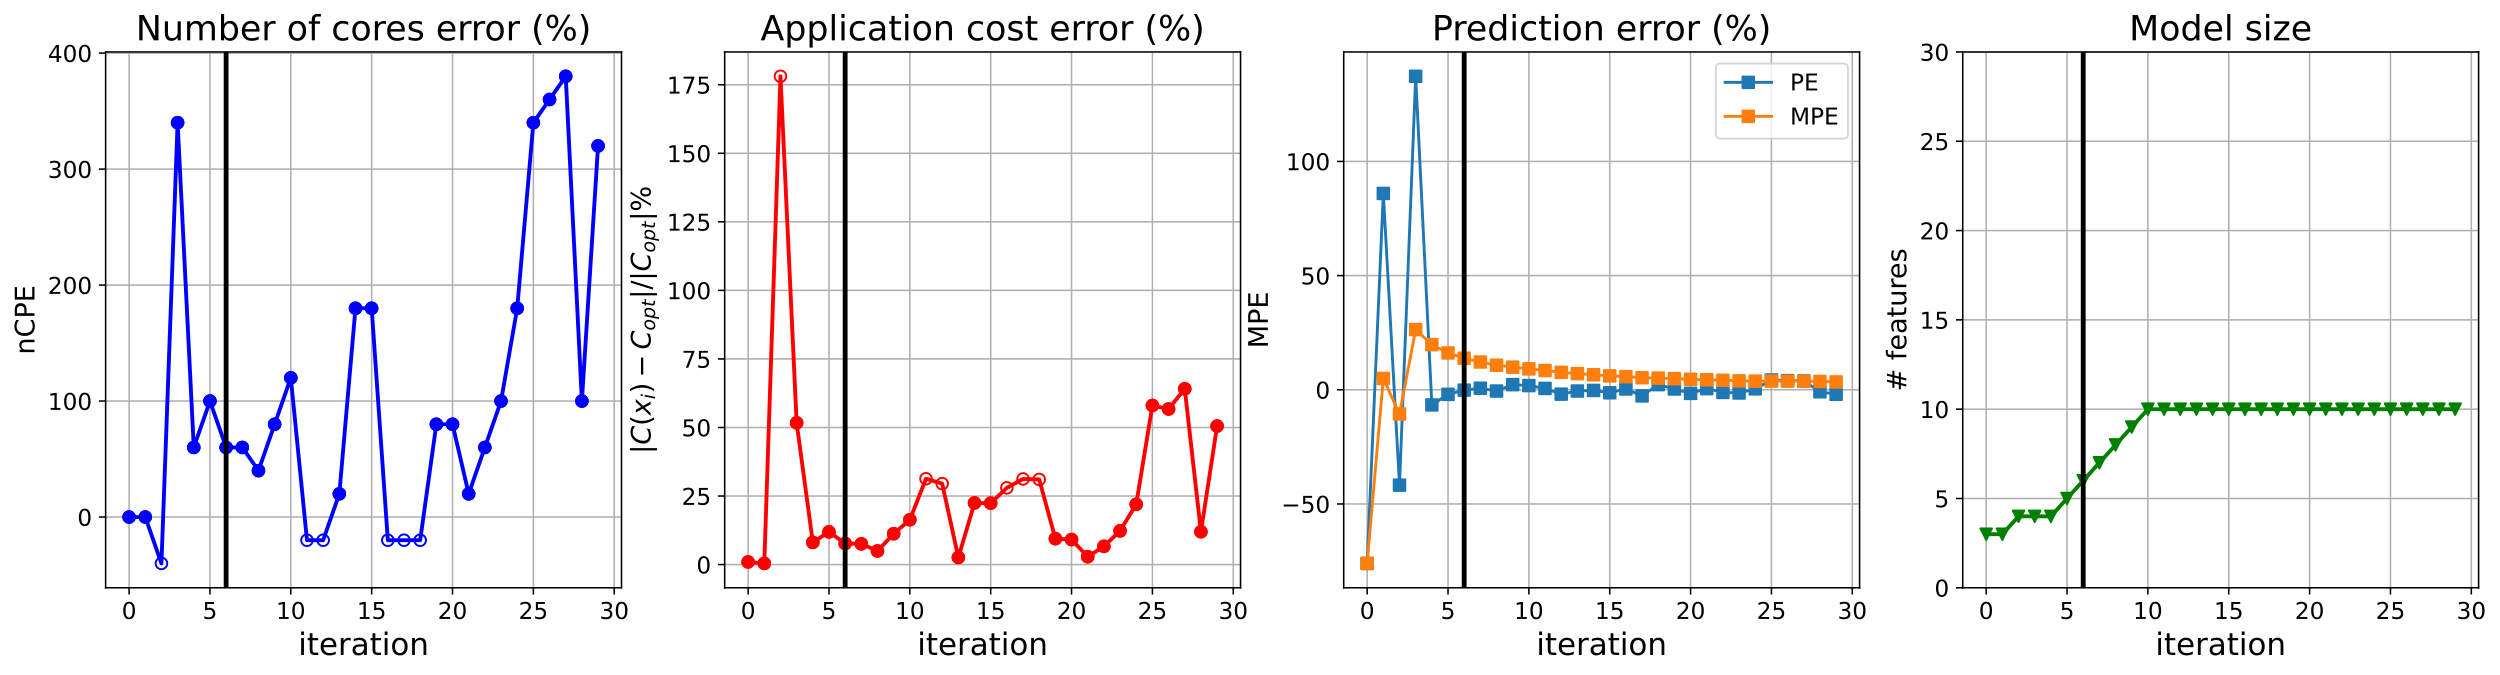 <?xml version="1.0" encoding="utf-8" standalone="no"?>
<!DOCTYPE svg PUBLIC "-//W3C//DTD SVG 1.1//EN"
  "http://www.w3.org/Graphics/SVG/1.1/DTD/svg11.dtd">
<!-- Created with matplotlib (https://matplotlib.org/) -->
<svg height="349.376pt" version="1.1" viewBox="0 0 1293.325 349.376" width="1293.325pt" xmlns="http://www.w3.org/2000/svg" xmlns:xlink="http://www.w3.org/1999/xlink">
 <defs>
  <style type="text/css">
*{stroke-linecap:butt;stroke-linejoin:round;}
  </style>
 </defs>
 <g id="figure_1">
  <g id="patch_1">
   <path d="M 0 349.376 
L 1293.325 349.376 
L 1293.325 0 
L 0 0 
z
" style="fill:#ffffff;"/>
  </g>
  <g id="axes_1">
   <g id="patch_2">
    <path d="M 54.654 304.077 
L 321.524 304.077 
L 321.524 26.877 
L 54.654 26.877 
z
" style="fill:#ffffff;"/>
   </g>
   <g id="matplotlib.axis_1">
    <g id="xtick_1">
     <g id="line2d_1">
      <path clip-path="url(#p7ba795b5bf)" d="M 66.785 304.077 
L 66.785 26.877 
" style="fill:none;stroke:#b0b0b0;stroke-linecap:square;stroke-width:0.8;"/>
     </g>
     <g id="line2d_2">
      <defs>
       <path d="M 0 0 
L 0 3.5 
" id="mde81c12132" style="stroke:#000000;stroke-width:0.8;"/>
      </defs>
      <g>
       <use style="stroke:#000000;stroke-width:0.8;" x="66.785" xlink:href="#mde81c12132" y="304.077"/>
      </g>
     </g>
     <g id="text_1">
      <!-- 0 -->
      <defs>
       <path d="M 31.781 66.406 
Q 24.172 66.406 20.328 58.906 
Q 16.5 51.422 16.5 36.375 
Q 16.5 21.391 20.328 13.891 
Q 24.172 6.391 31.781 6.391 
Q 39.453 6.391 43.281 13.891 
Q 47.125 21.391 47.125 36.375 
Q 47.125 51.422 43.281 58.906 
Q 39.453 66.406 31.781 66.406 
z
M 31.781 74.219 
Q 44.047 74.219 50.516 64.516 
Q 56.984 54.828 56.984 36.375 
Q 56.984 17.969 50.516 8.266 
Q 44.047 -1.422 31.781 -1.422 
Q 19.531 -1.422 13.062 8.266 
Q 6.594 17.969 6.594 36.375 
Q 6.594 54.828 13.062 64.516 
Q 19.531 74.219 31.781 74.219 
z
" id="DejaVuSans-48"/>
      </defs>
      <g transform="translate(62.967 320.195)scale(0.12 -0.12)">
       <use xlink:href="#DejaVuSans-48"/>
      </g>
     </g>
    </g>
    <g id="xtick_2">
     <g id="line2d_3">
      <path clip-path="url(#p7ba795b5bf)" d="M 108.614 304.077 
L 108.614 26.877 
" style="fill:none;stroke:#b0b0b0;stroke-linecap:square;stroke-width:0.8;"/>
     </g>
     <g id="line2d_4">
      <g>
       <use style="stroke:#000000;stroke-width:0.8;" x="108.614" xlink:href="#mde81c12132" y="304.077"/>
      </g>
     </g>
     <g id="text_2">
      <!-- 5 -->
      <defs>
       <path d="M 10.797 72.906 
L 49.516 72.906 
L 49.516 64.594 
L 19.828 64.594 
L 19.828 46.734 
Q 21.969 47.469 24.109 47.828 
Q 26.266 48.188 28.422 48.188 
Q 40.625 48.188 47.75 41.5 
Q 54.891 34.812 54.891 23.391 
Q 54.891 11.625 47.562 5.094 
Q 40.234 -1.422 26.906 -1.422 
Q 22.312 -1.422 17.547 -0.641 
Q 12.797 0.141 7.719 1.703 
L 7.719 11.625 
Q 12.109 9.234 16.797 8.062 
Q 21.484 6.891 26.703 6.891 
Q 35.156 6.891 40.078 11.328 
Q 45.016 15.766 45.016 23.391 
Q 45.016 31 40.078 35.438 
Q 35.156 39.891 26.703 39.891 
Q 22.75 39.891 18.812 39.016 
Q 14.891 38.141 10.797 36.281 
z
" id="DejaVuSans-53"/>
      </defs>
      <g transform="translate(104.796 320.195)scale(0.12 -0.12)">
       <use xlink:href="#DejaVuSans-53"/>
      </g>
     </g>
    </g>
    <g id="xtick_3">
     <g id="line2d_5">
      <path clip-path="url(#p7ba795b5bf)" d="M 150.443 304.077 
L 150.443 26.877 
" style="fill:none;stroke:#b0b0b0;stroke-linecap:square;stroke-width:0.8;"/>
     </g>
     <g id="line2d_6">
      <g>
       <use style="stroke:#000000;stroke-width:0.8;" x="150.443" xlink:href="#mde81c12132" y="304.077"/>
      </g>
     </g>
     <g id="text_3">
      <!-- 10 -->
      <defs>
       <path d="M 12.406 8.297 
L 28.516 8.297 
L 28.516 63.922 
L 10.984 60.406 
L 10.984 69.391 
L 28.422 72.906 
L 38.281 72.906 
L 38.281 8.297 
L 54.391 8.297 
L 54.391 0 
L 12.406 0 
z
" id="DejaVuSans-49"/>
      </defs>
      <g transform="translate(142.808 320.195)scale(0.12 -0.12)">
       <use xlink:href="#DejaVuSans-49"/>
       <use x="63.623" xlink:href="#DejaVuSans-48"/>
      </g>
     </g>
    </g>
    <g id="xtick_4">
     <g id="line2d_7">
      <path clip-path="url(#p7ba795b5bf)" d="M 192.272 304.077 
L 192.272 26.877 
" style="fill:none;stroke:#b0b0b0;stroke-linecap:square;stroke-width:0.8;"/>
     </g>
     <g id="line2d_8">
      <g>
       <use style="stroke:#000000;stroke-width:0.8;" x="192.272" xlink:href="#mde81c12132" y="304.077"/>
      </g>
     </g>
     <g id="text_4">
      <!-- 15 -->
      <g transform="translate(184.637 320.195)scale(0.12 -0.12)">
       <use xlink:href="#DejaVuSans-49"/>
       <use x="63.623" xlink:href="#DejaVuSans-53"/>
      </g>
     </g>
    </g>
    <g id="xtick_5">
     <g id="line2d_9">
      <path clip-path="url(#p7ba795b5bf)" d="M 234.101 304.077 
L 234.101 26.877 
" style="fill:none;stroke:#b0b0b0;stroke-linecap:square;stroke-width:0.8;"/>
     </g>
     <g id="line2d_10">
      <g>
       <use style="stroke:#000000;stroke-width:0.8;" x="234.101" xlink:href="#mde81c12132" y="304.077"/>
      </g>
     </g>
     <g id="text_5">
      <!-- 20 -->
      <defs>
       <path d="M 19.188 8.297 
L 53.609 8.297 
L 53.609 0 
L 7.328 0 
L 7.328 8.297 
Q 12.938 14.109 22.625 23.891 
Q 32.328 33.688 34.812 36.531 
Q 39.547 41.844 41.422 45.531 
Q 43.312 49.219 43.312 52.781 
Q 43.312 58.594 39.234 62.25 
Q 35.156 65.922 28.609 65.922 
Q 23.969 65.922 18.812 64.312 
Q 13.672 62.703 7.812 59.422 
L 7.812 69.391 
Q 13.766 71.781 18.938 73 
Q 24.125 74.219 28.422 74.219 
Q 39.75 74.219 46.484 68.547 
Q 53.219 62.891 53.219 53.422 
Q 53.219 48.922 51.531 44.891 
Q 49.859 40.875 45.406 35.406 
Q 44.188 33.984 37.641 27.219 
Q 31.109 20.453 19.188 8.297 
z
" id="DejaVuSans-50"/>
      </defs>
      <g transform="translate(226.466 320.195)scale(0.12 -0.12)">
       <use xlink:href="#DejaVuSans-50"/>
       <use x="63.623" xlink:href="#DejaVuSans-48"/>
      </g>
     </g>
    </g>
    <g id="xtick_6">
     <g id="line2d_11">
      <path clip-path="url(#p7ba795b5bf)" d="M 275.93 304.077 
L 275.93 26.877 
" style="fill:none;stroke:#b0b0b0;stroke-linecap:square;stroke-width:0.8;"/>
     </g>
     <g id="line2d_12">
      <g>
       <use style="stroke:#000000;stroke-width:0.8;" x="275.93" xlink:href="#mde81c12132" y="304.077"/>
      </g>
     </g>
     <g id="text_6">
      <!-- 25 -->
      <g transform="translate(268.295 320.195)scale(0.12 -0.12)">
       <use xlink:href="#DejaVuSans-50"/>
       <use x="63.623" xlink:href="#DejaVuSans-53"/>
      </g>
     </g>
    </g>
    <g id="xtick_7">
     <g id="line2d_13">
      <path clip-path="url(#p7ba795b5bf)" d="M 317.759 304.077 
L 317.759 26.877 
" style="fill:none;stroke:#b0b0b0;stroke-linecap:square;stroke-width:0.8;"/>
     </g>
     <g id="line2d_14">
      <g>
       <use style="stroke:#000000;stroke-width:0.8;" x="317.759" xlink:href="#mde81c12132" y="304.077"/>
      </g>
     </g>
     <g id="text_7">
      <!-- 30 -->
      <defs>
       <path d="M 40.578 39.312 
Q 47.656 37.797 51.625 33 
Q 55.609 28.219 55.609 21.188 
Q 55.609 10.406 48.188 4.484 
Q 40.766 -1.422 27.094 -1.422 
Q 22.516 -1.422 17.656 -0.516 
Q 12.797 0.391 7.625 2.203 
L 7.625 11.719 
Q 11.719 9.328 16.594 8.109 
Q 21.484 6.891 26.812 6.891 
Q 36.078 6.891 40.938 10.547 
Q 45.797 14.203 45.797 21.188 
Q 45.797 27.641 41.281 31.266 
Q 36.766 34.906 28.719 34.906 
L 20.219 34.906 
L 20.219 43.016 
L 29.109 43.016 
Q 36.375 43.016 40.234 45.922 
Q 44.094 48.828 44.094 54.297 
Q 44.094 59.906 40.109 62.906 
Q 36.141 65.922 28.719 65.922 
Q 24.656 65.922 20.016 65.031 
Q 15.375 64.156 9.812 62.312 
L 9.812 71.094 
Q 15.438 72.656 20.344 73.438 
Q 25.25 74.219 29.594 74.219 
Q 40.828 74.219 47.359 69.109 
Q 53.906 64.016 53.906 55.328 
Q 53.906 49.266 50.438 45.094 
Q 46.969 40.922 40.578 39.312 
z
" id="DejaVuSans-51"/>
      </defs>
      <g transform="translate(310.124 320.195)scale(0.12 -0.12)">
       <use xlink:href="#DejaVuSans-51"/>
       <use x="63.623" xlink:href="#DejaVuSans-48"/>
      </g>
     </g>
    </g>
    <g id="text_8">
     <!-- iteration -->
     <defs>
      <path d="M 9.422 54.688 
L 18.406 54.688 
L 18.406 0 
L 9.422 0 
z
M 9.422 75.984 
L 18.406 75.984 
L 18.406 64.594 
L 9.422 64.594 
z
" id="DejaVuSans-105"/>
      <path d="M 18.312 70.219 
L 18.312 54.688 
L 36.812 54.688 
L 36.812 47.703 
L 18.312 47.703 
L 18.312 18.016 
Q 18.312 11.328 20.141 9.422 
Q 21.969 7.516 27.594 7.516 
L 36.812 7.516 
L 36.812 0 
L 27.594 0 
Q 17.188 0 13.234 3.875 
Q 9.281 7.766 9.281 18.016 
L 9.281 47.703 
L 2.688 47.703 
L 2.688 54.688 
L 9.281 54.688 
L 9.281 70.219 
z
" id="DejaVuSans-116"/>
      <path d="M 56.203 29.594 
L 56.203 25.203 
L 14.891 25.203 
Q 15.484 15.922 20.484 11.062 
Q 25.484 6.203 34.422 6.203 
Q 39.594 6.203 44.453 7.469 
Q 49.312 8.734 54.109 11.281 
L 54.109 2.781 
Q 49.266 0.734 44.188 -0.344 
Q 39.109 -1.422 33.891 -1.422 
Q 20.797 -1.422 13.156 6.188 
Q 5.516 13.812 5.516 26.812 
Q 5.516 40.234 12.766 48.109 
Q 20.016 56 32.328 56 
Q 43.359 56 49.781 48.891 
Q 56.203 41.797 56.203 29.594 
z
M 47.219 32.234 
Q 47.125 39.594 43.094 43.984 
Q 39.062 48.391 32.422 48.391 
Q 24.906 48.391 20.391 44.141 
Q 15.875 39.891 15.188 32.172 
z
" id="DejaVuSans-101"/>
      <path d="M 41.109 46.297 
Q 39.594 47.172 37.812 47.578 
Q 36.031 48 33.891 48 
Q 26.266 48 22.188 43.047 
Q 18.109 38.094 18.109 28.812 
L 18.109 0 
L 9.078 0 
L 9.078 54.688 
L 18.109 54.688 
L 18.109 46.188 
Q 20.953 51.172 25.484 53.578 
Q 30.031 56 36.531 56 
Q 37.453 56 38.578 55.875 
Q 39.703 55.766 41.062 55.516 
z
" id="DejaVuSans-114"/>
      <path d="M 34.281 27.484 
Q 23.391 27.484 19.188 25 
Q 14.984 22.516 14.984 16.5 
Q 14.984 11.719 18.141 8.906 
Q 21.297 6.109 26.703 6.109 
Q 34.188 6.109 38.703 11.406 
Q 43.219 16.703 43.219 25.484 
L 43.219 27.484 
z
M 52.203 31.203 
L 52.203 0 
L 43.219 0 
L 43.219 8.297 
Q 40.141 3.328 35.547 0.953 
Q 30.953 -1.422 24.312 -1.422 
Q 15.922 -1.422 10.953 3.297 
Q 6 8.016 6 15.922 
Q 6 25.141 12.172 29.828 
Q 18.359 34.516 30.609 34.516 
L 43.219 34.516 
L 43.219 35.406 
Q 43.219 41.609 39.141 45 
Q 35.062 48.391 27.688 48.391 
Q 23 48.391 18.547 47.266 
Q 14.109 46.141 10.016 43.891 
L 10.016 52.203 
Q 14.938 54.109 19.578 55.047 
Q 24.219 56 28.609 56 
Q 40.484 56 46.344 49.844 
Q 52.203 43.703 52.203 31.203 
z
" id="DejaVuSans-97"/>
      <path d="M 30.609 48.391 
Q 23.391 48.391 19.188 42.75 
Q 14.984 37.109 14.984 27.297 
Q 14.984 17.484 19.156 11.844 
Q 23.344 6.203 30.609 6.203 
Q 37.797 6.203 41.984 11.859 
Q 46.188 17.531 46.188 27.297 
Q 46.188 37.016 41.984 42.703 
Q 37.797 48.391 30.609 48.391 
z
M 30.609 56 
Q 42.328 56 49.016 48.375 
Q 55.719 40.766 55.719 27.297 
Q 55.719 13.875 49.016 6.219 
Q 42.328 -1.422 30.609 -1.422 
Q 18.844 -1.422 12.172 6.219 
Q 5.516 13.875 5.516 27.297 
Q 5.516 40.766 12.172 48.375 
Q 18.844 56 30.609 56 
z
" id="DejaVuSans-111"/>
      <path d="M 54.891 33.016 
L 54.891 0 
L 45.906 0 
L 45.906 32.719 
Q 45.906 40.484 42.875 44.328 
Q 39.844 48.188 33.797 48.188 
Q 26.516 48.188 22.312 43.547 
Q 18.109 38.922 18.109 30.906 
L 18.109 0 
L 9.078 0 
L 9.078 54.688 
L 18.109 54.688 
L 18.109 46.188 
Q 21.344 51.125 25.703 53.562 
Q 30.078 56 35.797 56 
Q 45.219 56 50.047 50.172 
Q 54.891 44.344 54.891 33.016 
z
" id="DejaVuSans-110"/>
     </defs>
     <g transform="translate(154.293 338.848)scale(0.16 -0.16)">
      <use xlink:href="#DejaVuSans-105"/>
      <use x="27.783" xlink:href="#DejaVuSans-116"/>
      <use x="66.992" xlink:href="#DejaVuSans-101"/>
      <use x="128.516" xlink:href="#DejaVuSans-114"/>
      <use x="169.629" xlink:href="#DejaVuSans-97"/>
      <use x="230.908" xlink:href="#DejaVuSans-116"/>
      <use x="270.117" xlink:href="#DejaVuSans-105"/>
      <use x="297.9" xlink:href="#DejaVuSans-111"/>
      <use x="359.082" xlink:href="#DejaVuSans-110"/>
     </g>
    </g>
   </g>
   <g id="matplotlib.axis_2">
    <g id="ytick_1">
     <g id="line2d_15">
      <path clip-path="url(#p7ba795b5bf)" d="M 54.654 267.477 
L 321.524 267.477 
" style="fill:none;stroke:#b0b0b0;stroke-linecap:square;stroke-width:0.8;"/>
     </g>
     <g id="line2d_16">
      <defs>
       <path d="M 0 0 
L -3.5 0 
" id="m321aad837c" style="stroke:#000000;stroke-width:0.8;"/>
      </defs>
      <g>
       <use style="stroke:#000000;stroke-width:0.8;" x="54.654" xlink:href="#m321aad837c" y="267.477"/>
      </g>
     </g>
     <g id="text_9">
      <!-- 0 -->
      <g transform="translate(40.019 272.036)scale(0.12 -0.12)">
       <use xlink:href="#DejaVuSans-48"/>
      </g>
     </g>
    </g>
    <g id="ytick_2">
     <g id="line2d_17">
      <path clip-path="url(#p7ba795b5bf)" d="M 54.654 207.477 
L 321.524 207.477 
" style="fill:none;stroke:#b0b0b0;stroke-linecap:square;stroke-width:0.8;"/>
     </g>
     <g id="line2d_18">
      <g>
       <use style="stroke:#000000;stroke-width:0.8;" x="54.654" xlink:href="#m321aad837c" y="207.477"/>
      </g>
     </g>
     <g id="text_10">
      <!-- 100 -->
      <g transform="translate(24.749 212.036)scale(0.12 -0.12)">
       <use xlink:href="#DejaVuSans-49"/>
       <use x="63.623" xlink:href="#DejaVuSans-48"/>
       <use x="127.246" xlink:href="#DejaVuSans-48"/>
      </g>
     </g>
    </g>
    <g id="ytick_3">
     <g id="line2d_19">
      <path clip-path="url(#p7ba795b5bf)" d="M 54.654 147.477 
L 321.524 147.477 
" style="fill:none;stroke:#b0b0b0;stroke-linecap:square;stroke-width:0.8;"/>
     </g>
     <g id="line2d_20">
      <g>
       <use style="stroke:#000000;stroke-width:0.8;" x="54.654" xlink:href="#m321aad837c" y="147.477"/>
      </g>
     </g>
     <g id="text_11">
      <!-- 200 -->
      <g transform="translate(24.749 152.036)scale(0.12 -0.12)">
       <use xlink:href="#DejaVuSans-50"/>
       <use x="63.623" xlink:href="#DejaVuSans-48"/>
       <use x="127.246" xlink:href="#DejaVuSans-48"/>
      </g>
     </g>
    </g>
    <g id="ytick_4">
     <g id="line2d_21">
      <path clip-path="url(#p7ba795b5bf)" d="M 54.654 87.477 
L 321.524 87.477 
" style="fill:none;stroke:#b0b0b0;stroke-linecap:square;stroke-width:0.8;"/>
     </g>
     <g id="line2d_22">
      <g>
       <use style="stroke:#000000;stroke-width:0.8;" x="54.654" xlink:href="#m321aad837c" y="87.477"/>
      </g>
     </g>
     <g id="text_12">
      <!-- 300 -->
      <g transform="translate(24.749 92.036)scale(0.12 -0.12)">
       <use xlink:href="#DejaVuSans-51"/>
       <use x="63.623" xlink:href="#DejaVuSans-48"/>
       <use x="127.246" xlink:href="#DejaVuSans-48"/>
      </g>
     </g>
    </g>
    <g id="ytick_5">
     <g id="line2d_23">
      <path clip-path="url(#p7ba795b5bf)" d="M 54.654 27.477 
L 321.524 27.477 
" style="fill:none;stroke:#b0b0b0;stroke-linecap:square;stroke-width:0.8;"/>
     </g>
     <g id="line2d_24">
      <g>
       <use style="stroke:#000000;stroke-width:0.8;" x="54.654" xlink:href="#m321aad837c" y="27.477"/>
      </g>
     </g>
     <g id="text_13">
      <!-- 400 -->
      <defs>
       <path d="M 37.797 64.312 
L 12.891 25.391 
L 37.797 25.391 
z
M 35.203 72.906 
L 47.609 72.906 
L 47.609 25.391 
L 58.016 25.391 
L 58.016 17.188 
L 47.609 17.188 
L 47.609 0 
L 37.797 0 
L 37.797 17.188 
L 4.891 17.188 
L 4.891 26.703 
z
" id="DejaVuSans-52"/>
      </defs>
      <g transform="translate(24.749 32.036)scale(0.12 -0.12)">
       <use xlink:href="#DejaVuSans-52"/>
       <use x="63.623" xlink:href="#DejaVuSans-48"/>
       <use x="127.246" xlink:href="#DejaVuSans-48"/>
      </g>
     </g>
    </g>
    <g id="text_14">
     <!-- nCPE -->
     <defs>
      <path d="M 64.406 67.281 
L 64.406 56.891 
Q 59.422 61.531 53.781 63.812 
Q 48.141 66.109 41.797 66.109 
Q 29.297 66.109 22.656 58.469 
Q 16.016 50.828 16.016 36.375 
Q 16.016 21.969 22.656 14.328 
Q 29.297 6.688 41.797 6.688 
Q 48.141 6.688 53.781 8.984 
Q 59.422 11.281 64.406 15.922 
L 64.406 5.609 
Q 59.234 2.094 53.438 0.328 
Q 47.656 -1.422 41.219 -1.422 
Q 24.656 -1.422 15.125 8.703 
Q 5.609 18.844 5.609 36.375 
Q 5.609 53.953 15.125 64.078 
Q 24.656 74.219 41.219 74.219 
Q 47.75 74.219 53.531 72.484 
Q 59.328 70.75 64.406 67.281 
z
" id="DejaVuSans-67"/>
      <path d="M 19.672 64.797 
L 19.672 37.406 
L 32.078 37.406 
Q 38.969 37.406 42.719 40.969 
Q 46.484 44.531 46.484 51.125 
Q 46.484 57.672 42.719 61.234 
Q 38.969 64.797 32.078 64.797 
z
M 9.812 72.906 
L 32.078 72.906 
Q 44.344 72.906 50.609 67.359 
Q 56.891 61.812 56.891 51.125 
Q 56.891 40.328 50.609 34.812 
Q 44.344 29.297 32.078 29.297 
L 19.672 29.297 
L 19.672 0 
L 9.812 0 
z
" id="DejaVuSans-80"/>
      <path d="M 9.812 72.906 
L 55.906 72.906 
L 55.906 64.594 
L 19.672 64.594 
L 19.672 43.016 
L 54.391 43.016 
L 54.391 34.719 
L 19.672 34.719 
L 19.672 8.297 
L 56.781 8.297 
L 56.781 0 
L 9.812 0 
z
" id="DejaVuSans-69"/>
     </defs>
     <g transform="translate(17.838 183.445)rotate(-90)scale(0.14 -0.14)">
      <use xlink:href="#DejaVuSans-110"/>
      <use x="63.379" xlink:href="#DejaVuSans-67"/>
      <use x="133.203" xlink:href="#DejaVuSans-80"/>
      <use x="193.506" xlink:href="#DejaVuSans-69"/>
     </g>
    </g>
   </g>
   <g id="line2d_25">
    <path clip-path="url(#p7ba795b5bf)" d="M 66.785 267.477 
L 75.151 267.477 
L 83.516 291.477 
L 91.882 63.477 
L 100.248 231.477 
L 108.614 207.477 
L 116.98 231.477 
L 125.346 231.477 
L 133.711 243.477 
L 142.077 219.477 
L 150.443 195.477 
L 158.809 279.477 
L 167.175 279.477 
L 175.54 255.477 
L 183.906 159.477 
L 192.272 159.477 
L 200.638 279.477 
L 209.004 279.477 
L 217.37 279.477 
L 225.735 219.477 
L 234.101 219.477 
L 242.467 255.477 
L 250.833 231.477 
L 259.199 207.477 
L 267.564 159.477 
L 275.93 63.477 
L 284.296 51.477 
L 292.662 39.477 
L 301.028 207.477 
L 309.394 75.477 
" style="fill:none;stroke:#0000ff;stroke-linecap:square;stroke-width:2;"/>
    <defs>
     <path d="M 0 3 
C 0.796 3 1.559 2.684 2.121 2.121 
C 2.684 1.559 3 0.796 3 0 
C 3 -0.796 2.684 -1.559 2.121 -2.121 
C 1.559 -2.684 0.796 -3 0 -3 
C -0.796 -3 -1.559 -2.684 -2.121 -2.121 
C -2.684 -1.559 -3 -0.796 -3 0 
C -3 0.796 -2.684 1.559 -2.121 2.121 
C -1.559 2.684 -0.796 3 0 3 
z
" id="m64f7dc528a" style="stroke:#0000ff;"/>
    </defs>
    <g clip-path="url(#p7ba795b5bf)">
     <use style="fill-opacity:0;stroke:#0000ff;" x="66.785" xlink:href="#m64f7dc528a" y="267.477"/>
     <use style="fill-opacity:0;stroke:#0000ff;" x="75.151" xlink:href="#m64f7dc528a" y="267.477"/>
     <use style="fill-opacity:0;stroke:#0000ff;" x="83.516" xlink:href="#m64f7dc528a" y="291.477"/>
     <use style="fill-opacity:0;stroke:#0000ff;" x="91.882" xlink:href="#m64f7dc528a" y="63.477"/>
     <use style="fill-opacity:0;stroke:#0000ff;" x="100.248" xlink:href="#m64f7dc528a" y="231.477"/>
     <use style="fill-opacity:0;stroke:#0000ff;" x="108.614" xlink:href="#m64f7dc528a" y="207.477"/>
     <use style="fill-opacity:0;stroke:#0000ff;" x="116.98" xlink:href="#m64f7dc528a" y="231.477"/>
     <use style="fill-opacity:0;stroke:#0000ff;" x="125.346" xlink:href="#m64f7dc528a" y="231.477"/>
     <use style="fill-opacity:0;stroke:#0000ff;" x="133.711" xlink:href="#m64f7dc528a" y="243.477"/>
     <use style="fill-opacity:0;stroke:#0000ff;" x="142.077" xlink:href="#m64f7dc528a" y="219.477"/>
     <use style="fill-opacity:0;stroke:#0000ff;" x="150.443" xlink:href="#m64f7dc528a" y="195.477"/>
     <use style="fill-opacity:0;stroke:#0000ff;" x="158.809" xlink:href="#m64f7dc528a" y="279.477"/>
     <use style="fill-opacity:0;stroke:#0000ff;" x="167.175" xlink:href="#m64f7dc528a" y="279.477"/>
     <use style="fill-opacity:0;stroke:#0000ff;" x="175.54" xlink:href="#m64f7dc528a" y="255.477"/>
     <use style="fill-opacity:0;stroke:#0000ff;" x="183.906" xlink:href="#m64f7dc528a" y="159.477"/>
     <use style="fill-opacity:0;stroke:#0000ff;" x="192.272" xlink:href="#m64f7dc528a" y="159.477"/>
     <use style="fill-opacity:0;stroke:#0000ff;" x="200.638" xlink:href="#m64f7dc528a" y="279.477"/>
     <use style="fill-opacity:0;stroke:#0000ff;" x="209.004" xlink:href="#m64f7dc528a" y="279.477"/>
     <use style="fill-opacity:0;stroke:#0000ff;" x="217.37" xlink:href="#m64f7dc528a" y="279.477"/>
     <use style="fill-opacity:0;stroke:#0000ff;" x="225.735" xlink:href="#m64f7dc528a" y="219.477"/>
     <use style="fill-opacity:0;stroke:#0000ff;" x="234.101" xlink:href="#m64f7dc528a" y="219.477"/>
     <use style="fill-opacity:0;stroke:#0000ff;" x="242.467" xlink:href="#m64f7dc528a" y="255.477"/>
     <use style="fill-opacity:0;stroke:#0000ff;" x="250.833" xlink:href="#m64f7dc528a" y="231.477"/>
     <use style="fill-opacity:0;stroke:#0000ff;" x="259.199" xlink:href="#m64f7dc528a" y="207.477"/>
     <use style="fill-opacity:0;stroke:#0000ff;" x="267.564" xlink:href="#m64f7dc528a" y="159.477"/>
     <use style="fill-opacity:0;stroke:#0000ff;" x="275.93" xlink:href="#m64f7dc528a" y="63.477"/>
     <use style="fill-opacity:0;stroke:#0000ff;" x="284.296" xlink:href="#m64f7dc528a" y="51.477"/>
     <use style="fill-opacity:0;stroke:#0000ff;" x="292.662" xlink:href="#m64f7dc528a" y="39.477"/>
     <use style="fill-opacity:0;stroke:#0000ff;" x="301.028" xlink:href="#m64f7dc528a" y="207.477"/>
     <use style="fill-opacity:0;stroke:#0000ff;" x="309.394" xlink:href="#m64f7dc528a" y="75.477"/>
    </g>
   </g>
   <g id="line2d_26">
    <defs>
     <path d="M 0 3 
C 0.796 3 1.559 2.684 2.121 2.121 
C 2.684 1.559 3 0.796 3 0 
C 3 -0.796 2.684 -1.559 2.121 -2.121 
C 1.559 -2.684 0.796 -3 0 -3 
C -0.796 -3 -1.559 -2.684 -2.121 -2.121 
C -2.684 -1.559 -3 -0.796 -3 0 
C -3 0.796 -2.684 1.559 -2.121 2.121 
C -1.559 2.684 -0.796 3 0 3 
z
" id="m0e62ece35c" style="stroke:#0000ff;"/>
    </defs>
    <g clip-path="url(#p7ba795b5bf)">
     <use style="fill:#0000ff;stroke:#0000ff;" x="66.785" xlink:href="#m0e62ece35c" y="267.477"/>
    </g>
   </g>
   <g id="line2d_27">
    <g clip-path="url(#p7ba795b5bf)">
     <use style="fill:#0000ff;stroke:#0000ff;" x="75.151" xlink:href="#m0e62ece35c" y="267.477"/>
    </g>
   </g>
   <g id="line2d_28">
    <g clip-path="url(#p7ba795b5bf)">
     <use style="fill:#0000ff;stroke:#0000ff;" x="91.882" xlink:href="#m0e62ece35c" y="63.477"/>
    </g>
   </g>
   <g id="line2d_29">
    <g clip-path="url(#p7ba795b5bf)">
     <use style="fill:#0000ff;stroke:#0000ff;" x="100.248" xlink:href="#m0e62ece35c" y="231.477"/>
    </g>
   </g>
   <g id="line2d_30">
    <g clip-path="url(#p7ba795b5bf)">
     <use style="fill:#0000ff;stroke:#0000ff;" x="108.614" xlink:href="#m0e62ece35c" y="207.477"/>
    </g>
   </g>
   <g id="line2d_31">
    <g clip-path="url(#p7ba795b5bf)">
     <use style="fill:#0000ff;stroke:#0000ff;" x="116.98" xlink:href="#m0e62ece35c" y="231.477"/>
    </g>
   </g>
   <g id="line2d_32">
    <g clip-path="url(#p7ba795b5bf)">
     <use style="fill:#0000ff;stroke:#0000ff;" x="125.346" xlink:href="#m0e62ece35c" y="231.477"/>
    </g>
   </g>
   <g id="line2d_33">
    <g clip-path="url(#p7ba795b5bf)">
     <use style="fill:#0000ff;stroke:#0000ff;" x="133.711" xlink:href="#m0e62ece35c" y="243.477"/>
    </g>
   </g>
   <g id="line2d_34">
    <g clip-path="url(#p7ba795b5bf)">
     <use style="fill:#0000ff;stroke:#0000ff;" x="142.077" xlink:href="#m0e62ece35c" y="219.477"/>
    </g>
   </g>
   <g id="line2d_35">
    <g clip-path="url(#p7ba795b5bf)">
     <use style="fill:#0000ff;stroke:#0000ff;" x="150.443" xlink:href="#m0e62ece35c" y="195.477"/>
    </g>
   </g>
   <g id="line2d_36">
    <g clip-path="url(#p7ba795b5bf)">
     <use style="fill:#0000ff;stroke:#0000ff;" x="175.54" xlink:href="#m0e62ece35c" y="255.477"/>
    </g>
   </g>
   <g id="line2d_37">
    <g clip-path="url(#p7ba795b5bf)">
     <use style="fill:#0000ff;stroke:#0000ff;" x="183.906" xlink:href="#m0e62ece35c" y="159.477"/>
    </g>
   </g>
   <g id="line2d_38">
    <g clip-path="url(#p7ba795b5bf)">
     <use style="fill:#0000ff;stroke:#0000ff;" x="192.272" xlink:href="#m0e62ece35c" y="159.477"/>
    </g>
   </g>
   <g id="line2d_39">
    <g clip-path="url(#p7ba795b5bf)">
     <use style="fill:#0000ff;stroke:#0000ff;" x="225.735" xlink:href="#m0e62ece35c" y="219.477"/>
    </g>
   </g>
   <g id="line2d_40">
    <g clip-path="url(#p7ba795b5bf)">
     <use style="fill:#0000ff;stroke:#0000ff;" x="234.101" xlink:href="#m0e62ece35c" y="219.477"/>
    </g>
   </g>
   <g id="line2d_41">
    <g clip-path="url(#p7ba795b5bf)">
     <use style="fill:#0000ff;stroke:#0000ff;" x="242.467" xlink:href="#m0e62ece35c" y="255.477"/>
    </g>
   </g>
   <g id="line2d_42">
    <g clip-path="url(#p7ba795b5bf)">
     <use style="fill:#0000ff;stroke:#0000ff;" x="250.833" xlink:href="#m0e62ece35c" y="231.477"/>
    </g>
   </g>
   <g id="line2d_43">
    <g clip-path="url(#p7ba795b5bf)">
     <use style="fill:#0000ff;stroke:#0000ff;" x="259.199" xlink:href="#m0e62ece35c" y="207.477"/>
    </g>
   </g>
   <g id="line2d_44">
    <g clip-path="url(#p7ba795b5bf)">
     <use style="fill:#0000ff;stroke:#0000ff;" x="267.564" xlink:href="#m0e62ece35c" y="159.477"/>
    </g>
   </g>
   <g id="line2d_45">
    <g clip-path="url(#p7ba795b5bf)">
     <use style="fill:#0000ff;stroke:#0000ff;" x="275.93" xlink:href="#m0e62ece35c" y="63.477"/>
    </g>
   </g>
   <g id="line2d_46">
    <g clip-path="url(#p7ba795b5bf)">
     <use style="fill:#0000ff;stroke:#0000ff;" x="284.296" xlink:href="#m0e62ece35c" y="51.477"/>
    </g>
   </g>
   <g id="line2d_47">
    <g clip-path="url(#p7ba795b5bf)">
     <use style="fill:#0000ff;stroke:#0000ff;" x="292.662" xlink:href="#m0e62ece35c" y="39.477"/>
    </g>
   </g>
   <g id="line2d_48">
    <g clip-path="url(#p7ba795b5bf)">
     <use style="fill:#0000ff;stroke:#0000ff;" x="301.028" xlink:href="#m0e62ece35c" y="207.477"/>
    </g>
   </g>
   <g id="line2d_49">
    <g clip-path="url(#p7ba795b5bf)">
     <use style="fill:#0000ff;stroke:#0000ff;" x="309.394" xlink:href="#m0e62ece35c" y="75.477"/>
    </g>
   </g>
   <g id="line2d_50">
    <path clip-path="url(#p7ba795b5bf)" d="M 116.98 304.077 
L 116.98 26.877 
" style="fill:none;stroke:#000000;stroke-linecap:square;stroke-width:2.5;"/>
   </g>
   <g id="patch_3">
    <path d="M 54.654 304.077 
L 54.654 26.877 
" style="fill:none;stroke:#000000;stroke-linecap:square;stroke-linejoin:miter;stroke-width:0.8;"/>
   </g>
   <g id="patch_4">
    <path d="M 321.524 304.077 
L 321.524 26.877 
" style="fill:none;stroke:#000000;stroke-linecap:square;stroke-linejoin:miter;stroke-width:0.8;"/>
   </g>
   <g id="patch_5">
    <path d="M 54.654 304.077 
L 321.524 304.077 
" style="fill:none;stroke:#000000;stroke-linecap:square;stroke-linejoin:miter;stroke-width:0.8;"/>
   </g>
   <g id="patch_6">
    <path d="M 54.654 26.877 
L 321.524 26.877 
" style="fill:none;stroke:#000000;stroke-linecap:square;stroke-linejoin:miter;stroke-width:0.8;"/>
   </g>
   <g id="text_15">
    <!-- Number of cores error (%) -->
    <defs>
     <path d="M 9.812 72.906 
L 23.094 72.906 
L 55.422 11.922 
L 55.422 72.906 
L 64.984 72.906 
L 64.984 0 
L 51.703 0 
L 19.391 60.984 
L 19.391 0 
L 9.812 0 
z
" id="DejaVuSans-78"/>
     <path d="M 8.5 21.578 
L 8.5 54.688 
L 17.484 54.688 
L 17.484 21.922 
Q 17.484 14.156 20.5 10.266 
Q 23.531 6.391 29.594 6.391 
Q 36.859 6.391 41.078 11.031 
Q 45.312 15.672 45.312 23.688 
L 45.312 54.688 
L 54.297 54.688 
L 54.297 0 
L 45.312 0 
L 45.312 8.406 
Q 42.047 3.422 37.719 1 
Q 33.406 -1.422 27.688 -1.422 
Q 18.266 -1.422 13.375 4.438 
Q 8.5 10.297 8.5 21.578 
z
M 31.109 56 
z
" id="DejaVuSans-117"/>
     <path d="M 52 44.188 
Q 55.375 50.25 60.062 53.125 
Q 64.75 56 71.094 56 
Q 79.641 56 84.281 50.016 
Q 88.922 44.047 88.922 33.016 
L 88.922 0 
L 79.891 0 
L 79.891 32.719 
Q 79.891 40.578 77.094 44.375 
Q 74.312 48.188 68.609 48.188 
Q 61.625 48.188 57.562 43.547 
Q 53.516 38.922 53.516 30.906 
L 53.516 0 
L 44.484 0 
L 44.484 32.719 
Q 44.484 40.625 41.703 44.406 
Q 38.922 48.188 33.109 48.188 
Q 26.219 48.188 22.156 43.531 
Q 18.109 38.875 18.109 30.906 
L 18.109 0 
L 9.078 0 
L 9.078 54.688 
L 18.109 54.688 
L 18.109 46.188 
Q 21.188 51.219 25.484 53.609 
Q 29.781 56 35.688 56 
Q 41.656 56 45.828 52.969 
Q 50 49.953 52 44.188 
z
" id="DejaVuSans-109"/>
     <path d="M 48.688 27.297 
Q 48.688 37.203 44.609 42.844 
Q 40.531 48.484 33.406 48.484 
Q 26.266 48.484 22.188 42.844 
Q 18.109 37.203 18.109 27.297 
Q 18.109 17.391 22.188 11.75 
Q 26.266 6.109 33.406 6.109 
Q 40.531 6.109 44.609 11.75 
Q 48.688 17.391 48.688 27.297 
z
M 18.109 46.391 
Q 20.953 51.266 25.266 53.625 
Q 29.594 56 35.594 56 
Q 45.562 56 51.781 48.094 
Q 58.016 40.188 58.016 27.297 
Q 58.016 14.406 51.781 6.484 
Q 45.562 -1.422 35.594 -1.422 
Q 29.594 -1.422 25.266 0.953 
Q 20.953 3.328 18.109 8.203 
L 18.109 0 
L 9.078 0 
L 9.078 75.984 
L 18.109 75.984 
z
" id="DejaVuSans-98"/>
     <path id="DejaVuSans-32"/>
     <path d="M 37.109 75.984 
L 37.109 68.5 
L 28.516 68.5 
Q 23.688 68.5 21.797 66.547 
Q 19.922 64.594 19.922 59.516 
L 19.922 54.688 
L 34.719 54.688 
L 34.719 47.703 
L 19.922 47.703 
L 19.922 0 
L 10.891 0 
L 10.891 47.703 
L 2.297 47.703 
L 2.297 54.688 
L 10.891 54.688 
L 10.891 58.5 
Q 10.891 67.625 15.141 71.797 
Q 19.391 75.984 28.609 75.984 
z
" id="DejaVuSans-102"/>
     <path d="M 48.781 52.594 
L 48.781 44.188 
Q 44.969 46.297 41.141 47.344 
Q 37.312 48.391 33.406 48.391 
Q 24.656 48.391 19.812 42.844 
Q 14.984 37.312 14.984 27.297 
Q 14.984 17.281 19.812 11.734 
Q 24.656 6.203 33.406 6.203 
Q 37.312 6.203 41.141 7.25 
Q 44.969 8.297 48.781 10.406 
L 48.781 2.094 
Q 45.016 0.344 40.984 -0.531 
Q 36.969 -1.422 32.422 -1.422 
Q 20.062 -1.422 12.781 6.344 
Q 5.516 14.109 5.516 27.297 
Q 5.516 40.672 12.859 48.328 
Q 20.219 56 33.016 56 
Q 37.156 56 41.109 55.141 
Q 45.062 54.297 48.781 52.594 
z
" id="DejaVuSans-99"/>
     <path d="M 44.281 53.078 
L 44.281 44.578 
Q 40.484 46.531 36.375 47.5 
Q 32.281 48.484 27.875 48.484 
Q 21.188 48.484 17.844 46.438 
Q 14.5 44.391 14.5 40.281 
Q 14.5 37.156 16.891 35.375 
Q 19.281 33.594 26.516 31.984 
L 29.594 31.297 
Q 39.156 29.25 43.188 25.516 
Q 47.219 21.781 47.219 15.094 
Q 47.219 7.469 41.188 3.016 
Q 35.156 -1.422 24.609 -1.422 
Q 20.219 -1.422 15.453 -0.562 
Q 10.688 0.297 5.422 2 
L 5.422 11.281 
Q 10.406 8.688 15.234 7.391 
Q 20.062 6.109 24.812 6.109 
Q 31.156 6.109 34.562 8.281 
Q 37.984 10.453 37.984 14.406 
Q 37.984 18.062 35.516 20.016 
Q 33.062 21.969 24.703 23.781 
L 21.578 24.516 
Q 13.234 26.266 9.516 29.906 
Q 5.812 33.547 5.812 39.891 
Q 5.812 47.609 11.281 51.797 
Q 16.75 56 26.812 56 
Q 31.781 56 36.172 55.266 
Q 40.578 54.547 44.281 53.078 
z
" id="DejaVuSans-115"/>
     <path d="M 31 75.875 
Q 24.469 64.656 21.281 53.656 
Q 18.109 42.672 18.109 31.391 
Q 18.109 20.125 21.312 9.062 
Q 24.516 -2 31 -13.188 
L 23.188 -13.188 
Q 15.875 -1.703 12.234 9.375 
Q 8.594 20.453 8.594 31.391 
Q 8.594 42.281 12.203 53.312 
Q 15.828 64.359 23.188 75.875 
z
" id="DejaVuSans-40"/>
     <path d="M 72.703 32.078 
Q 68.453 32.078 66.031 28.469 
Q 63.625 24.859 63.625 18.406 
Q 63.625 12.062 66.031 8.422 
Q 68.453 4.781 72.703 4.781 
Q 76.859 4.781 79.266 8.422 
Q 81.688 12.062 81.688 18.406 
Q 81.688 24.812 79.266 28.438 
Q 76.859 32.078 72.703 32.078 
z
M 72.703 38.281 
Q 80.422 38.281 84.953 32.906 
Q 89.5 27.547 89.5 18.406 
Q 89.5 9.281 84.938 3.922 
Q 80.375 -1.422 72.703 -1.422 
Q 64.891 -1.422 60.344 3.922 
Q 55.812 9.281 55.812 18.406 
Q 55.812 27.594 60.375 32.938 
Q 64.938 38.281 72.703 38.281 
z
M 22.312 68.016 
Q 18.109 68.016 15.688 64.375 
Q 13.281 60.75 13.281 54.391 
Q 13.281 47.953 15.672 44.328 
Q 18.062 40.719 22.312 40.719 
Q 26.562 40.719 28.969 44.328 
Q 31.391 47.953 31.391 54.391 
Q 31.391 60.688 28.953 64.344 
Q 26.516 68.016 22.312 68.016 
z
M 66.406 74.219 
L 74.219 74.219 
L 28.609 -1.422 
L 20.797 -1.422 
z
M 22.312 74.219 
Q 30.031 74.219 34.609 68.875 
Q 39.203 63.531 39.203 54.391 
Q 39.203 45.172 34.641 39.844 
Q 30.078 34.516 22.312 34.516 
Q 14.547 34.516 10.031 39.859 
Q 5.516 45.219 5.516 54.391 
Q 5.516 63.484 10.047 68.844 
Q 14.594 74.219 22.312 74.219 
z
" id="DejaVuSans-37"/>
     <path d="M 8.016 75.875 
L 15.828 75.875 
Q 23.141 64.359 26.781 53.312 
Q 30.422 42.281 30.422 31.391 
Q 30.422 20.453 26.781 9.375 
Q 23.141 -1.703 15.828 -13.188 
L 8.016 -13.188 
Q 14.5 -2 17.703 9.062 
Q 20.906 20.125 20.906 31.391 
Q 20.906 42.672 17.703 53.656 
Q 14.5 64.656 8.016 75.875 
z
" id="DejaVuSans-41"/>
    </defs>
    <g transform="translate(70.281 20.877)scale(0.18 -0.18)">
     <use xlink:href="#DejaVuSans-78"/>
     <use x="74.805" xlink:href="#DejaVuSans-117"/>
     <use x="138.184" xlink:href="#DejaVuSans-109"/>
     <use x="235.596" xlink:href="#DejaVuSans-98"/>
     <use x="299.072" xlink:href="#DejaVuSans-101"/>
     <use x="360.596" xlink:href="#DejaVuSans-114"/>
     <use x="401.709" xlink:href="#DejaVuSans-32"/>
     <use x="433.496" xlink:href="#DejaVuSans-111"/>
     <use x="494.678" xlink:href="#DejaVuSans-102"/>
     <use x="529.883" xlink:href="#DejaVuSans-32"/>
     <use x="561.67" xlink:href="#DejaVuSans-99"/>
     <use x="616.65" xlink:href="#DejaVuSans-111"/>
     <use x="677.832" xlink:href="#DejaVuSans-114"/>
     <use x="716.695" xlink:href="#DejaVuSans-101"/>
     <use x="778.219" xlink:href="#DejaVuSans-115"/>
     <use x="830.318" xlink:href="#DejaVuSans-32"/>
     <use x="862.105" xlink:href="#DejaVuSans-101"/>
     <use x="923.629" xlink:href="#DejaVuSans-114"/>
     <use x="962.992" xlink:href="#DejaVuSans-114"/>
     <use x="1001.855" xlink:href="#DejaVuSans-111"/>
     <use x="1063.037" xlink:href="#DejaVuSans-114"/>
     <use x="1104.15" xlink:href="#DejaVuSans-32"/>
     <use x="1135.938" xlink:href="#DejaVuSans-40"/>
     <use x="1174.951" xlink:href="#DejaVuSans-37"/>
     <use x="1269.971" xlink:href="#DejaVuSans-41"/>
    </g>
   </g>
  </g>
  <g id="axes_2">
   <g id="patch_7">
    <path d="M 374.898 304.077 
L 641.767 304.077 
L 641.767 26.877 
L 374.898 26.877 
z
" style="fill:#ffffff;"/>
   </g>
   <g id="matplotlib.axis_3">
    <g id="xtick_8">
     <g id="line2d_51">
      <path clip-path="url(#p1ad6c7c57a)" d="M 387.028 304.077 
L 387.028 26.877 
" style="fill:none;stroke:#b0b0b0;stroke-linecap:square;stroke-width:0.8;"/>
     </g>
     <g id="line2d_52">
      <g>
       <use style="stroke:#000000;stroke-width:0.8;" x="387.028" xlink:href="#mde81c12132" y="304.077"/>
      </g>
     </g>
     <g id="text_16">
      <!-- 0 -->
      <g transform="translate(383.211 320.195)scale(0.12 -0.12)">
       <use xlink:href="#DejaVuSans-48"/>
      </g>
     </g>
    </g>
    <g id="xtick_9">
     <g id="line2d_53">
      <path clip-path="url(#p1ad6c7c57a)" d="M 428.857 304.077 
L 428.857 26.877 
" style="fill:none;stroke:#b0b0b0;stroke-linecap:square;stroke-width:0.8;"/>
     </g>
     <g id="line2d_54">
      <g>
       <use style="stroke:#000000;stroke-width:0.8;" x="428.857" xlink:href="#mde81c12132" y="304.077"/>
      </g>
     </g>
     <g id="text_17">
      <!-- 5 -->
      <g transform="translate(425.04 320.195)scale(0.12 -0.12)">
       <use xlink:href="#DejaVuSans-53"/>
      </g>
     </g>
    </g>
    <g id="xtick_10">
     <g id="line2d_55">
      <path clip-path="url(#p1ad6c7c57a)" d="M 470.686 304.077 
L 470.686 26.877 
" style="fill:none;stroke:#b0b0b0;stroke-linecap:square;stroke-width:0.8;"/>
     </g>
     <g id="line2d_56">
      <g>
       <use style="stroke:#000000;stroke-width:0.8;" x="470.686" xlink:href="#mde81c12132" y="304.077"/>
      </g>
     </g>
     <g id="text_18">
      <!-- 10 -->
      <g transform="translate(463.051 320.195)scale(0.12 -0.12)">
       <use xlink:href="#DejaVuSans-49"/>
       <use x="63.623" xlink:href="#DejaVuSans-48"/>
      </g>
     </g>
    </g>
    <g id="xtick_11">
     <g id="line2d_57">
      <path clip-path="url(#p1ad6c7c57a)" d="M 512.516 304.077 
L 512.516 26.877 
" style="fill:none;stroke:#b0b0b0;stroke-linecap:square;stroke-width:0.8;"/>
     </g>
     <g id="line2d_58">
      <g>
       <use style="stroke:#000000;stroke-width:0.8;" x="512.516" xlink:href="#mde81c12132" y="304.077"/>
      </g>
     </g>
     <g id="text_19">
      <!-- 15 -->
      <g transform="translate(504.881 320.195)scale(0.12 -0.12)">
       <use xlink:href="#DejaVuSans-49"/>
       <use x="63.623" xlink:href="#DejaVuSans-53"/>
      </g>
     </g>
    </g>
    <g id="xtick_12">
     <g id="line2d_59">
      <path clip-path="url(#p1ad6c7c57a)" d="M 554.345 304.077 
L 554.345 26.877 
" style="fill:none;stroke:#b0b0b0;stroke-linecap:square;stroke-width:0.8;"/>
     </g>
     <g id="line2d_60">
      <g>
       <use style="stroke:#000000;stroke-width:0.8;" x="554.345" xlink:href="#mde81c12132" y="304.077"/>
      </g>
     </g>
     <g id="text_20">
      <!-- 20 -->
      <g transform="translate(546.71 320.195)scale(0.12 -0.12)">
       <use xlink:href="#DejaVuSans-50"/>
       <use x="63.623" xlink:href="#DejaVuSans-48"/>
      </g>
     </g>
    </g>
    <g id="xtick_13">
     <g id="line2d_61">
      <path clip-path="url(#p1ad6c7c57a)" d="M 596.174 304.077 
L 596.174 26.877 
" style="fill:none;stroke:#b0b0b0;stroke-linecap:square;stroke-width:0.8;"/>
     </g>
     <g id="line2d_62">
      <g>
       <use style="stroke:#000000;stroke-width:0.8;" x="596.174" xlink:href="#mde81c12132" y="304.077"/>
      </g>
     </g>
     <g id="text_21">
      <!-- 25 -->
      <g transform="translate(588.539 320.195)scale(0.12 -0.12)">
       <use xlink:href="#DejaVuSans-50"/>
       <use x="63.623" xlink:href="#DejaVuSans-53"/>
      </g>
     </g>
    </g>
    <g id="xtick_14">
     <g id="line2d_63">
      <path clip-path="url(#p1ad6c7c57a)" d="M 638.003 304.077 
L 638.003 26.877 
" style="fill:none;stroke:#b0b0b0;stroke-linecap:square;stroke-width:0.8;"/>
     </g>
     <g id="line2d_64">
      <g>
       <use style="stroke:#000000;stroke-width:0.8;" x="638.003" xlink:href="#mde81c12132" y="304.077"/>
      </g>
     </g>
     <g id="text_22">
      <!-- 30 -->
      <g transform="translate(630.368 320.195)scale(0.12 -0.12)">
       <use xlink:href="#DejaVuSans-51"/>
       <use x="63.623" xlink:href="#DejaVuSans-48"/>
      </g>
     </g>
    </g>
    <g id="text_23">
     <!-- iteration -->
     <g transform="translate(474.536 338.848)scale(0.16 -0.16)">
      <use xlink:href="#DejaVuSans-105"/>
      <use x="27.783" xlink:href="#DejaVuSans-116"/>
      <use x="66.992" xlink:href="#DejaVuSans-101"/>
      <use x="128.516" xlink:href="#DejaVuSans-114"/>
      <use x="169.629" xlink:href="#DejaVuSans-97"/>
      <use x="230.908" xlink:href="#DejaVuSans-116"/>
      <use x="270.117" xlink:href="#DejaVuSans-105"/>
      <use x="297.9" xlink:href="#DejaVuSans-111"/>
      <use x="359.082" xlink:href="#DejaVuSans-110"/>
     </g>
    </g>
   </g>
   <g id="matplotlib.axis_4">
    <g id="ytick_6">
     <g id="line2d_65">
      <path clip-path="url(#p1ad6c7c57a)" d="M 374.898 292.066 
L 641.767 292.066 
" style="fill:none;stroke:#b0b0b0;stroke-linecap:square;stroke-width:0.8;"/>
     </g>
     <g id="line2d_66">
      <g>
       <use style="stroke:#000000;stroke-width:0.8;" x="374.898" xlink:href="#m321aad837c" y="292.066"/>
      </g>
     </g>
     <g id="text_24">
      <!-- 0 -->
      <g transform="translate(360.263 296.625)scale(0.12 -0.12)">
       <use xlink:href="#DejaVuSans-48"/>
      </g>
     </g>
    </g>
    <g id="ytick_7">
     <g id="line2d_67">
      <path clip-path="url(#p1ad6c7c57a)" d="M 374.898 256.607 
L 641.767 256.607 
" style="fill:none;stroke:#b0b0b0;stroke-linecap:square;stroke-width:0.8;"/>
     </g>
     <g id="line2d_68">
      <g>
       <use style="stroke:#000000;stroke-width:0.8;" x="374.898" xlink:href="#m321aad837c" y="256.607"/>
      </g>
     </g>
     <g id="text_25">
      <!-- 25 -->
      <g transform="translate(352.628 261.166)scale(0.12 -0.12)">
       <use xlink:href="#DejaVuSans-50"/>
       <use x="63.623" xlink:href="#DejaVuSans-53"/>
      </g>
     </g>
    </g>
    <g id="ytick_8">
     <g id="line2d_69">
      <path clip-path="url(#p1ad6c7c57a)" d="M 374.898 221.147 
L 641.767 221.147 
" style="fill:none;stroke:#b0b0b0;stroke-linecap:square;stroke-width:0.8;"/>
     </g>
     <g id="line2d_70">
      <g>
       <use style="stroke:#000000;stroke-width:0.8;" x="374.898" xlink:href="#m321aad837c" y="221.147"/>
      </g>
     </g>
     <g id="text_26">
      <!-- 50 -->
      <g transform="translate(352.628 225.706)scale(0.12 -0.12)">
       <use xlink:href="#DejaVuSans-53"/>
       <use x="63.623" xlink:href="#DejaVuSans-48"/>
      </g>
     </g>
    </g>
    <g id="ytick_9">
     <g id="line2d_71">
      <path clip-path="url(#p1ad6c7c57a)" d="M 374.898 185.688 
L 641.767 185.688 
" style="fill:none;stroke:#b0b0b0;stroke-linecap:square;stroke-width:0.8;"/>
     </g>
     <g id="line2d_72">
      <g>
       <use style="stroke:#000000;stroke-width:0.8;" x="374.898" xlink:href="#m321aad837c" y="185.688"/>
      </g>
     </g>
     <g id="text_27">
      <!-- 75 -->
      <defs>
       <path d="M 8.203 72.906 
L 55.078 72.906 
L 55.078 68.703 
L 28.609 0 
L 18.312 0 
L 43.219 64.594 
L 8.203 64.594 
z
" id="DejaVuSans-55"/>
      </defs>
      <g transform="translate(352.628 190.247)scale(0.12 -0.12)">
       <use xlink:href="#DejaVuSans-55"/>
       <use x="63.623" xlink:href="#DejaVuSans-53"/>
      </g>
     </g>
    </g>
    <g id="ytick_10">
     <g id="line2d_73">
      <path clip-path="url(#p1ad6c7c57a)" d="M 374.898 150.228 
L 641.767 150.228 
" style="fill:none;stroke:#b0b0b0;stroke-linecap:square;stroke-width:0.8;"/>
     </g>
     <g id="line2d_74">
      <g>
       <use style="stroke:#000000;stroke-width:0.8;" x="374.898" xlink:href="#m321aad837c" y="150.228"/>
      </g>
     </g>
     <g id="text_28">
      <!-- 100 -->
      <g transform="translate(344.993 154.787)scale(0.12 -0.12)">
       <use xlink:href="#DejaVuSans-49"/>
       <use x="63.623" xlink:href="#DejaVuSans-48"/>
       <use x="127.246" xlink:href="#DejaVuSans-48"/>
      </g>
     </g>
    </g>
    <g id="ytick_11">
     <g id="line2d_75">
      <path clip-path="url(#p1ad6c7c57a)" d="M 374.898 114.769 
L 641.767 114.769 
" style="fill:none;stroke:#b0b0b0;stroke-linecap:square;stroke-width:0.8;"/>
     </g>
     <g id="line2d_76">
      <g>
       <use style="stroke:#000000;stroke-width:0.8;" x="374.898" xlink:href="#m321aad837c" y="114.769"/>
      </g>
     </g>
     <g id="text_29">
      <!-- 125 -->
      <g transform="translate(344.993 119.328)scale(0.12 -0.12)">
       <use xlink:href="#DejaVuSans-49"/>
       <use x="63.623" xlink:href="#DejaVuSans-50"/>
       <use x="127.246" xlink:href="#DejaVuSans-53"/>
      </g>
     </g>
    </g>
    <g id="ytick_12">
     <g id="line2d_77">
      <path clip-path="url(#p1ad6c7c57a)" d="M 374.898 79.309 
L 641.767 79.309 
" style="fill:none;stroke:#b0b0b0;stroke-linecap:square;stroke-width:0.8;"/>
     </g>
     <g id="line2d_78">
      <g>
       <use style="stroke:#000000;stroke-width:0.8;" x="374.898" xlink:href="#m321aad837c" y="79.309"/>
      </g>
     </g>
     <g id="text_30">
      <!-- 150 -->
      <g transform="translate(344.993 83.868)scale(0.12 -0.12)">
       <use xlink:href="#DejaVuSans-49"/>
       <use x="63.623" xlink:href="#DejaVuSans-53"/>
       <use x="127.246" xlink:href="#DejaVuSans-48"/>
      </g>
     </g>
    </g>
    <g id="ytick_13">
     <g id="line2d_79">
      <path clip-path="url(#p1ad6c7c57a)" d="M 374.898 43.85 
L 641.767 43.85 
" style="fill:none;stroke:#b0b0b0;stroke-linecap:square;stroke-width:0.8;"/>
     </g>
     <g id="line2d_80">
      <g>
       <use style="stroke:#000000;stroke-width:0.8;" x="374.898" xlink:href="#m321aad837c" y="43.85"/>
      </g>
     </g>
     <g id="text_31">
      <!-- 175 -->
      <g transform="translate(344.993 48.409)scale(0.12 -0.12)">
       <use xlink:href="#DejaVuSans-49"/>
       <use x="63.623" xlink:href="#DejaVuSans-55"/>
       <use x="127.246" xlink:href="#DejaVuSans-53"/>
      </g>
     </g>
    </g>
    <g id="text_32">
     <!-- $|C(x_{i})-C_{opt}| / |C_{opt}|  \%$ -->
     <defs>
      <path d="M 21 76.422 
L 21 -23.578 
L 12.703 -23.578 
L 12.703 76.422 
z
" id="DejaVuSans-124"/>
      <path d="M 69.484 67.281 
L 67.484 56.891 
Q 62.797 61.625 57.547 63.922 
Q 52.297 66.219 46.188 66.219 
Q 37.844 66.219 31.516 62.203 
Q 25.203 58.203 20.609 50 
Q 17.672 44.734 16.125 38.844 
Q 14.594 32.953 14.594 27 
Q 14.594 17.047 19.75 11.812 
Q 24.906 6.594 34.719 6.594 
Q 41.5 6.594 47.75 8.766 
Q 54 10.938 59.906 15.281 
L 57.625 3.609 
Q 51.812 1.125 45.875 -0.141 
Q 39.938 -1.422 33.984 -1.422 
Q 19.969 -1.422 12.078 6.188 
Q 4.203 13.812 4.203 27.391 
Q 4.203 36.078 7.203 44.469 
Q 10.203 52.875 15.828 59.812 
Q 21.781 67.188 29.422 70.703 
Q 37.062 74.219 47.219 74.219 
Q 53.469 74.219 59.062 72.484 
Q 64.656 70.75 69.484 67.281 
z
" id="DejaVuSans-Oblique-67"/>
      <path d="M 60.016 54.688 
L 34.906 27.875 
L 50.297 0 
L 39.984 0 
L 28.422 21.688 
L 8.297 0 
L -2.594 0 
L 24.312 28.812 
L 10.016 54.688 
L 20.312 54.688 
L 30.812 34.906 
L 49.125 54.688 
z
" id="DejaVuSans-Oblique-120"/>
      <path d="M 18.312 75.984 
L 27.297 75.984 
L 25.094 64.594 
L 16.109 64.594 
z
M 14.203 54.688 
L 23.188 54.688 
L 12.5 0 
L 3.516 0 
z
" id="DejaVuSans-Oblique-105"/>
      <path d="M 10.594 35.5 
L 73.188 35.5 
L 73.188 27.203 
L 10.594 27.203 
z
" id="DejaVuSans-8722"/>
      <path d="M 25.391 -1.422 
Q 15.766 -1.422 10.172 4.516 
Q 4.594 10.453 4.594 20.703 
Q 4.594 26.656 6.516 32.828 
Q 8.453 39.016 11.531 43.219 
Q 16.359 49.75 22.312 52.875 
Q 28.266 56 35.797 56 
Q 45.125 56 50.859 50.188 
Q 56.594 44.391 56.594 35.016 
Q 56.594 28.516 54.688 22.062 
Q 52.781 15.625 49.703 11.375 
Q 44.922 4.828 38.969 1.703 
Q 33.016 -1.422 25.391 -1.422 
z
M 13.922 21 
Q 13.922 13.578 17.016 9.891 
Q 20.125 6.203 26.422 6.203 
Q 35.453 6.203 41.375 14.078 
Q 47.312 21.969 47.312 34.078 
Q 47.312 41.156 44.141 44.766 
Q 40.969 48.391 34.812 48.391 
Q 29.734 48.391 25.781 46.016 
Q 21.828 43.656 18.703 38.812 
Q 16.406 35.203 15.156 30.562 
Q 13.922 25.922 13.922 21 
z
" id="DejaVuSans-Oblique-111"/>
      <path d="M 49.609 33.688 
Q 49.609 40.875 46.484 44.672 
Q 43.359 48.484 37.5 48.484 
Q 33.5 48.484 29.859 46.438 
Q 26.219 44.391 23.391 40.484 
Q 20.609 36.625 18.938 31.156 
Q 17.281 25.688 17.281 20.312 
Q 17.281 13.484 20.406 9.797 
Q 23.531 6.109 29.297 6.109 
Q 33.547 6.109 37.188 8.109 
Q 40.828 10.109 43.406 13.922 
Q 46.188 17.922 47.891 23.344 
Q 49.609 28.766 49.609 33.688 
z
M 21.781 46.391 
Q 25.391 51.125 30.297 53.562 
Q 35.203 56 41.219 56 
Q 49.609 56 54.25 50.5 
Q 58.891 45.016 58.891 35.109 
Q 58.891 27 56 19.656 
Q 53.125 12.312 47.703 6.5 
Q 44.094 2.641 39.547 0.609 
Q 35.016 -1.422 29.984 -1.422 
Q 24.172 -1.422 20.219 1 
Q 16.266 3.422 14.312 8.203 
L 8.688 -20.797 
L -0.297 -20.797 
L 14.406 54.688 
L 23.391 54.688 
z
" id="DejaVuSans-Oblique-112"/>
      <path d="M 42.281 54.688 
L 40.922 47.703 
L 23 47.703 
L 17.188 18.016 
Q 16.891 16.359 16.75 15.234 
Q 16.609 14.109 16.609 13.484 
Q 16.609 10.359 18.484 8.938 
Q 20.359 7.516 24.516 7.516 
L 33.594 7.516 
L 32.078 0 
L 23.484 0 
Q 15.484 0 11.547 3.125 
Q 7.625 6.25 7.625 12.594 
Q 7.625 13.719 7.766 15.062 
Q 7.906 16.406 8.203 18.016 
L 14.016 47.703 
L 6.391 47.703 
L 7.812 54.688 
L 15.281 54.688 
L 18.312 70.219 
L 27.297 70.219 
L 24.312 54.688 
z
" id="DejaVuSans-Oblique-116"/>
      <path d="M 25.391 72.906 
L 33.688 72.906 
L 8.297 -9.281 
L 0 -9.281 
z
" id="DejaVuSans-47"/>
     </defs>
     <g transform="translate(336.653 234.777)rotate(-90)scale(0.14 -0.14)">
      <use transform="translate(0 0.578)" xlink:href="#DejaVuSans-124"/>
      <use transform="translate(33.691 0.578)" xlink:href="#DejaVuSans-Oblique-67"/>
      <use transform="translate(103.516 0.578)" xlink:href="#DejaVuSans-40"/>
      <use transform="translate(142.529 0.578)" xlink:href="#DejaVuSans-Oblique-120"/>
      <use transform="translate(201.709 -15.828)scale(0.7)" xlink:href="#DejaVuSans-Oblique-105"/>
      <use transform="translate(223.892 0.578)" xlink:href="#DejaVuSans-41"/>
      <use transform="translate(282.388 0.578)" xlink:href="#DejaVuSans-8722"/>
      <use transform="translate(385.659 0.578)" xlink:href="#DejaVuSans-Oblique-67"/>
      <use transform="translate(455.483 -15.828)scale(0.7)" xlink:href="#DejaVuSans-Oblique-111"/>
      <use transform="translate(498.311 -15.828)scale(0.7)" xlink:href="#DejaVuSans-Oblique-112"/>
      <use transform="translate(542.744 -15.828)scale(0.7)" xlink:href="#DejaVuSans-Oblique-116"/>
      <use transform="translate(572.925 0.578)" xlink:href="#DejaVuSans-124"/>
      <use transform="translate(606.616 0.578)" xlink:href="#DejaVuSans-47"/>
      <use transform="translate(640.308 0.578)" xlink:href="#DejaVuSans-124"/>
      <use transform="translate(673.999 0.578)" xlink:href="#DejaVuSans-Oblique-67"/>
      <use transform="translate(743.823 -15.828)scale(0.7)" xlink:href="#DejaVuSans-Oblique-111"/>
      <use transform="translate(786.65 -15.828)scale(0.7)" xlink:href="#DejaVuSans-Oblique-112"/>
      <use transform="translate(831.084 -15.828)scale(0.7)" xlink:href="#DejaVuSans-Oblique-116"/>
      <use transform="translate(861.265 0.578)" xlink:href="#DejaVuSans-124"/>
      <use transform="translate(894.956 0.578)" xlink:href="#DejaVuSans-37"/>
     </g>
    </g>
   </g>
   <g id="line2d_81">
    <path clip-path="url(#p1ad6c7c57a)" d="M 387.028 290.706 
L 395.394 291.477 
L 403.76 39.477 
L 412.126 218.742 
L 420.492 280.581 
L 428.857 275.156 
L 437.223 281.182 
L 445.589 281.351 
L 453.955 285.045 
L 462.321 276.117 
L 470.686 268.871 
L 479.052 247.656 
L 487.418 250.187 
L 495.784 288.408 
L 504.15 260.183 
L 512.516 260.299 
L 520.881 252.376 
L 529.247 247.773 
L 537.613 248.028 
L 545.979 278.658 
L 554.345 279.119 
L 562.71 288.011 
L 571.076 282.632 
L 579.442 274.645 
L 587.808 260.886 
L 596.174 209.772 
L 604.54 211.58 
L 612.905 201.138 
L 621.271 275.076 
L 629.637 220.411 
" style="fill:none;stroke:#ff0000;stroke-linecap:square;stroke-width:2;"/>
    <defs>
     <path d="M 0 3 
C 0.796 3 1.559 2.684 2.121 2.121 
C 2.684 1.559 3 0.796 3 0 
C 3 -0.796 2.684 -1.559 2.121 -2.121 
C 1.559 -2.684 0.796 -3 0 -3 
C -0.796 -3 -1.559 -2.684 -2.121 -2.121 
C -2.684 -1.559 -3 -0.796 -3 0 
C -3 0.796 -2.684 1.559 -2.121 2.121 
C -1.559 2.684 -0.796 3 0 3 
z
" id="mda96205f22" style="stroke:#ff0000;"/>
    </defs>
    <g clip-path="url(#p1ad6c7c57a)">
     <use style="fill-opacity:0;stroke:#ff0000;" x="387.028" xlink:href="#mda96205f22" y="290.706"/>
     <use style="fill-opacity:0;stroke:#ff0000;" x="395.394" xlink:href="#mda96205f22" y="291.477"/>
     <use style="fill-opacity:0;stroke:#ff0000;" x="403.76" xlink:href="#mda96205f22" y="39.477"/>
     <use style="fill-opacity:0;stroke:#ff0000;" x="412.126" xlink:href="#mda96205f22" y="218.742"/>
     <use style="fill-opacity:0;stroke:#ff0000;" x="420.492" xlink:href="#mda96205f22" y="280.581"/>
     <use style="fill-opacity:0;stroke:#ff0000;" x="428.857" xlink:href="#mda96205f22" y="275.156"/>
     <use style="fill-opacity:0;stroke:#ff0000;" x="437.223" xlink:href="#mda96205f22" y="281.182"/>
     <use style="fill-opacity:0;stroke:#ff0000;" x="445.589" xlink:href="#mda96205f22" y="281.351"/>
     <use style="fill-opacity:0;stroke:#ff0000;" x="453.955" xlink:href="#mda96205f22" y="285.045"/>
     <use style="fill-opacity:0;stroke:#ff0000;" x="462.321" xlink:href="#mda96205f22" y="276.117"/>
     <use style="fill-opacity:0;stroke:#ff0000;" x="470.686" xlink:href="#mda96205f22" y="268.871"/>
     <use style="fill-opacity:0;stroke:#ff0000;" x="479.052" xlink:href="#mda96205f22" y="247.656"/>
     <use style="fill-opacity:0;stroke:#ff0000;" x="487.418" xlink:href="#mda96205f22" y="250.187"/>
     <use style="fill-opacity:0;stroke:#ff0000;" x="495.784" xlink:href="#mda96205f22" y="288.408"/>
     <use style="fill-opacity:0;stroke:#ff0000;" x="504.15" xlink:href="#mda96205f22" y="260.183"/>
     <use style="fill-opacity:0;stroke:#ff0000;" x="512.516" xlink:href="#mda96205f22" y="260.299"/>
     <use style="fill-opacity:0;stroke:#ff0000;" x="520.881" xlink:href="#mda96205f22" y="252.376"/>
     <use style="fill-opacity:0;stroke:#ff0000;" x="529.247" xlink:href="#mda96205f22" y="247.773"/>
     <use style="fill-opacity:0;stroke:#ff0000;" x="537.613" xlink:href="#mda96205f22" y="248.028"/>
     <use style="fill-opacity:0;stroke:#ff0000;" x="545.979" xlink:href="#mda96205f22" y="278.658"/>
     <use style="fill-opacity:0;stroke:#ff0000;" x="554.345" xlink:href="#mda96205f22" y="279.119"/>
     <use style="fill-opacity:0;stroke:#ff0000;" x="562.71" xlink:href="#mda96205f22" y="288.011"/>
     <use style="fill-opacity:0;stroke:#ff0000;" x="571.076" xlink:href="#mda96205f22" y="282.632"/>
     <use style="fill-opacity:0;stroke:#ff0000;" x="579.442" xlink:href="#mda96205f22" y="274.645"/>
     <use style="fill-opacity:0;stroke:#ff0000;" x="587.808" xlink:href="#mda96205f22" y="260.886"/>
     <use style="fill-opacity:0;stroke:#ff0000;" x="596.174" xlink:href="#mda96205f22" y="209.772"/>
     <use style="fill-opacity:0;stroke:#ff0000;" x="604.54" xlink:href="#mda96205f22" y="211.58"/>
     <use style="fill-opacity:0;stroke:#ff0000;" x="612.905" xlink:href="#mda96205f22" y="201.138"/>
     <use style="fill-opacity:0;stroke:#ff0000;" x="621.271" xlink:href="#mda96205f22" y="275.076"/>
     <use style="fill-opacity:0;stroke:#ff0000;" x="629.637" xlink:href="#mda96205f22" y="220.411"/>
    </g>
   </g>
   <g id="line2d_82">
    <defs>
     <path d="M 0 3 
C 0.796 3 1.559 2.684 2.121 2.121 
C 2.684 1.559 3 0.796 3 0 
C 3 -0.796 2.684 -1.559 2.121 -2.121 
C 1.559 -2.684 0.796 -3 0 -3 
C -0.796 -3 -1.559 -2.684 -2.121 -2.121 
C -2.684 -1.559 -3 -0.796 -3 0 
C -3 0.796 -2.684 1.559 -2.121 2.121 
C -1.559 2.684 -0.796 3 0 3 
z
" id="m5d2c221012" style="stroke:#ff0000;"/>
    </defs>
    <g clip-path="url(#p1ad6c7c57a)">
     <use style="fill:#ff0000;stroke:#ff0000;" x="387.028" xlink:href="#m5d2c221012" y="290.706"/>
    </g>
   </g>
   <g id="line2d_83">
    <g clip-path="url(#p1ad6c7c57a)">
     <use style="fill:#ff0000;stroke:#ff0000;" x="395.394" xlink:href="#m5d2c221012" y="291.477"/>
    </g>
   </g>
   <g id="line2d_84">
    <g clip-path="url(#p1ad6c7c57a)">
     <use style="fill:#ff0000;stroke:#ff0000;" x="412.126" xlink:href="#m5d2c221012" y="218.742"/>
    </g>
   </g>
   <g id="line2d_85">
    <g clip-path="url(#p1ad6c7c57a)">
     <use style="fill:#ff0000;stroke:#ff0000;" x="420.492" xlink:href="#m5d2c221012" y="280.581"/>
    </g>
   </g>
   <g id="line2d_86">
    <g clip-path="url(#p1ad6c7c57a)">
     <use style="fill:#ff0000;stroke:#ff0000;" x="428.857" xlink:href="#m5d2c221012" y="275.156"/>
    </g>
   </g>
   <g id="line2d_87">
    <g clip-path="url(#p1ad6c7c57a)">
     <use style="fill:#ff0000;stroke:#ff0000;" x="437.223" xlink:href="#m5d2c221012" y="281.182"/>
    </g>
   </g>
   <g id="line2d_88">
    <g clip-path="url(#p1ad6c7c57a)">
     <use style="fill:#ff0000;stroke:#ff0000;" x="445.589" xlink:href="#m5d2c221012" y="281.351"/>
    </g>
   </g>
   <g id="line2d_89">
    <g clip-path="url(#p1ad6c7c57a)">
     <use style="fill:#ff0000;stroke:#ff0000;" x="453.955" xlink:href="#m5d2c221012" y="285.045"/>
    </g>
   </g>
   <g id="line2d_90">
    <g clip-path="url(#p1ad6c7c57a)">
     <use style="fill:#ff0000;stroke:#ff0000;" x="462.321" xlink:href="#m5d2c221012" y="276.117"/>
    </g>
   </g>
   <g id="line2d_91">
    <g clip-path="url(#p1ad6c7c57a)">
     <use style="fill:#ff0000;stroke:#ff0000;" x="470.686" xlink:href="#m5d2c221012" y="268.871"/>
    </g>
   </g>
   <g id="line2d_92">
    <g clip-path="url(#p1ad6c7c57a)">
     <use style="fill:#ff0000;stroke:#ff0000;" x="495.784" xlink:href="#m5d2c221012" y="288.408"/>
    </g>
   </g>
   <g id="line2d_93">
    <g clip-path="url(#p1ad6c7c57a)">
     <use style="fill:#ff0000;stroke:#ff0000;" x="504.15" xlink:href="#m5d2c221012" y="260.183"/>
    </g>
   </g>
   <g id="line2d_94">
    <g clip-path="url(#p1ad6c7c57a)">
     <use style="fill:#ff0000;stroke:#ff0000;" x="512.516" xlink:href="#m5d2c221012" y="260.299"/>
    </g>
   </g>
   <g id="line2d_95">
    <g clip-path="url(#p1ad6c7c57a)">
     <use style="fill:#ff0000;stroke:#ff0000;" x="545.979" xlink:href="#m5d2c221012" y="278.658"/>
    </g>
   </g>
   <g id="line2d_96">
    <g clip-path="url(#p1ad6c7c57a)">
     <use style="fill:#ff0000;stroke:#ff0000;" x="554.345" xlink:href="#m5d2c221012" y="279.119"/>
    </g>
   </g>
   <g id="line2d_97">
    <g clip-path="url(#p1ad6c7c57a)">
     <use style="fill:#ff0000;stroke:#ff0000;" x="562.71" xlink:href="#m5d2c221012" y="288.011"/>
    </g>
   </g>
   <g id="line2d_98">
    <g clip-path="url(#p1ad6c7c57a)">
     <use style="fill:#ff0000;stroke:#ff0000;" x="571.076" xlink:href="#m5d2c221012" y="282.632"/>
    </g>
   </g>
   <g id="line2d_99">
    <g clip-path="url(#p1ad6c7c57a)">
     <use style="fill:#ff0000;stroke:#ff0000;" x="579.442" xlink:href="#m5d2c221012" y="274.645"/>
    </g>
   </g>
   <g id="line2d_100">
    <g clip-path="url(#p1ad6c7c57a)">
     <use style="fill:#ff0000;stroke:#ff0000;" x="587.808" xlink:href="#m5d2c221012" y="260.886"/>
    </g>
   </g>
   <g id="line2d_101">
    <g clip-path="url(#p1ad6c7c57a)">
     <use style="fill:#ff0000;stroke:#ff0000;" x="596.174" xlink:href="#m5d2c221012" y="209.772"/>
    </g>
   </g>
   <g id="line2d_102">
    <g clip-path="url(#p1ad6c7c57a)">
     <use style="fill:#ff0000;stroke:#ff0000;" x="604.54" xlink:href="#m5d2c221012" y="211.58"/>
    </g>
   </g>
   <g id="line2d_103">
    <g clip-path="url(#p1ad6c7c57a)">
     <use style="fill:#ff0000;stroke:#ff0000;" x="612.905" xlink:href="#m5d2c221012" y="201.138"/>
    </g>
   </g>
   <g id="line2d_104">
    <g clip-path="url(#p1ad6c7c57a)">
     <use style="fill:#ff0000;stroke:#ff0000;" x="621.271" xlink:href="#m5d2c221012" y="275.076"/>
    </g>
   </g>
   <g id="line2d_105">
    <g clip-path="url(#p1ad6c7c57a)">
     <use style="fill:#ff0000;stroke:#ff0000;" x="629.637" xlink:href="#m5d2c221012" y="220.411"/>
    </g>
   </g>
   <g id="line2d_106">
    <path clip-path="url(#p1ad6c7c57a)" d="M 437.223 304.077 
L 437.223 26.877 
" style="fill:none;stroke:#000000;stroke-linecap:square;stroke-width:2.5;"/>
   </g>
   <g id="patch_8">
    <path d="M 374.898 304.077 
L 374.898 26.877 
" style="fill:none;stroke:#000000;stroke-linecap:square;stroke-linejoin:miter;stroke-width:0.8;"/>
   </g>
   <g id="patch_9">
    <path d="M 641.767 304.077 
L 641.767 26.877 
" style="fill:none;stroke:#000000;stroke-linecap:square;stroke-linejoin:miter;stroke-width:0.8;"/>
   </g>
   <g id="patch_10">
    <path d="M 374.898 304.077 
L 641.767 304.077 
" style="fill:none;stroke:#000000;stroke-linecap:square;stroke-linejoin:miter;stroke-width:0.8;"/>
   </g>
   <g id="patch_11">
    <path d="M 374.898 26.877 
L 641.767 26.877 
" style="fill:none;stroke:#000000;stroke-linecap:square;stroke-linejoin:miter;stroke-width:0.8;"/>
   </g>
   <g id="text_33">
    <!-- Application cost error (%) -->
    <defs>
     <path d="M 34.188 63.188 
L 20.797 26.906 
L 47.609 26.906 
z
M 28.609 72.906 
L 39.797 72.906 
L 67.578 0 
L 57.328 0 
L 50.688 18.703 
L 17.828 18.703 
L 11.188 0 
L 0.781 0 
z
" id="DejaVuSans-65"/>
     <path d="M 18.109 8.203 
L 18.109 -20.797 
L 9.078 -20.797 
L 9.078 54.688 
L 18.109 54.688 
L 18.109 46.391 
Q 20.953 51.266 25.266 53.625 
Q 29.594 56 35.594 56 
Q 45.562 56 51.781 48.094 
Q 58.016 40.188 58.016 27.297 
Q 58.016 14.406 51.781 6.484 
Q 45.562 -1.422 35.594 -1.422 
Q 29.594 -1.422 25.266 0.953 
Q 20.953 3.328 18.109 8.203 
z
M 48.688 27.297 
Q 48.688 37.203 44.609 42.844 
Q 40.531 48.484 33.406 48.484 
Q 26.266 48.484 22.188 42.844 
Q 18.109 37.203 18.109 27.297 
Q 18.109 17.391 22.188 11.75 
Q 26.266 6.109 33.406 6.109 
Q 40.531 6.109 44.609 11.75 
Q 48.688 17.391 48.688 27.297 
z
" id="DejaVuSans-112"/>
     <path d="M 9.422 75.984 
L 18.406 75.984 
L 18.406 0 
L 9.422 0 
z
" id="DejaVuSans-108"/>
    </defs>
    <g transform="translate(393.434 20.877)scale(0.18 -0.18)">
     <use xlink:href="#DejaVuSans-65"/>
     <use x="68.408" xlink:href="#DejaVuSans-112"/>
     <use x="131.885" xlink:href="#DejaVuSans-112"/>
     <use x="195.361" xlink:href="#DejaVuSans-108"/>
     <use x="223.145" xlink:href="#DejaVuSans-105"/>
     <use x="250.928" xlink:href="#DejaVuSans-99"/>
     <use x="305.908" xlink:href="#DejaVuSans-97"/>
     <use x="367.188" xlink:href="#DejaVuSans-116"/>
     <use x="406.396" xlink:href="#DejaVuSans-105"/>
     <use x="434.18" xlink:href="#DejaVuSans-111"/>
     <use x="495.361" xlink:href="#DejaVuSans-110"/>
     <use x="558.74" xlink:href="#DejaVuSans-32"/>
     <use x="590.527" xlink:href="#DejaVuSans-99"/>
     <use x="645.508" xlink:href="#DejaVuSans-111"/>
     <use x="706.689" xlink:href="#DejaVuSans-115"/>
     <use x="758.789" xlink:href="#DejaVuSans-116"/>
     <use x="797.998" xlink:href="#DejaVuSans-32"/>
     <use x="829.785" xlink:href="#DejaVuSans-101"/>
     <use x="891.309" xlink:href="#DejaVuSans-114"/>
     <use x="930.672" xlink:href="#DejaVuSans-114"/>
     <use x="969.535" xlink:href="#DejaVuSans-111"/>
     <use x="1030.717" xlink:href="#DejaVuSans-114"/>
     <use x="1071.83" xlink:href="#DejaVuSans-32"/>
     <use x="1103.617" xlink:href="#DejaVuSans-40"/>
     <use x="1142.631" xlink:href="#DejaVuSans-37"/>
     <use x="1237.65" xlink:href="#DejaVuSans-41"/>
    </g>
   </g>
  </g>
  <g id="axes_3">
   <g id="patch_12">
    <path d="M 695.141 304.077 
L 962.011 304.077 
L 962.011 26.877 
L 695.141 26.877 
z
" style="fill:#ffffff;"/>
   </g>
   <g id="matplotlib.axis_5">
    <g id="xtick_15">
     <g id="line2d_107">
      <path clip-path="url(#p57002685f3)" d="M 707.272 304.077 
L 707.272 26.877 
" style="fill:none;stroke:#b0b0b0;stroke-linecap:square;stroke-width:0.8;"/>
     </g>
     <g id="line2d_108">
      <g>
       <use style="stroke:#000000;stroke-width:0.8;" x="707.272" xlink:href="#mde81c12132" y="304.077"/>
      </g>
     </g>
     <g id="text_34">
      <!-- 0 -->
      <g transform="translate(703.454 320.195)scale(0.12 -0.12)">
       <use xlink:href="#DejaVuSans-48"/>
      </g>
     </g>
    </g>
    <g id="xtick_16">
     <g id="line2d_109">
      <path clip-path="url(#p57002685f3)" d="M 749.101 304.077 
L 749.101 26.877 
" style="fill:none;stroke:#b0b0b0;stroke-linecap:square;stroke-width:0.8;"/>
     </g>
     <g id="line2d_110">
      <g>
       <use style="stroke:#000000;stroke-width:0.8;" x="749.101" xlink:href="#mde81c12132" y="304.077"/>
      </g>
     </g>
     <g id="text_35">
      <!-- 5 -->
      <g transform="translate(745.283 320.195)scale(0.12 -0.12)">
       <use xlink:href="#DejaVuSans-53"/>
      </g>
     </g>
    </g>
    <g id="xtick_17">
     <g id="line2d_111">
      <path clip-path="url(#p57002685f3)" d="M 790.93 304.077 
L 790.93 26.877 
" style="fill:none;stroke:#b0b0b0;stroke-linecap:square;stroke-width:0.8;"/>
     </g>
     <g id="line2d_112">
      <g>
       <use style="stroke:#000000;stroke-width:0.8;" x="790.93" xlink:href="#mde81c12132" y="304.077"/>
      </g>
     </g>
     <g id="text_36">
      <!-- 10 -->
      <g transform="translate(783.295 320.195)scale(0.12 -0.12)">
       <use xlink:href="#DejaVuSans-49"/>
       <use x="63.623" xlink:href="#DejaVuSans-48"/>
      </g>
     </g>
    </g>
    <g id="xtick_18">
     <g id="line2d_113">
      <path clip-path="url(#p57002685f3)" d="M 832.759 304.077 
L 832.759 26.877 
" style="fill:none;stroke:#b0b0b0;stroke-linecap:square;stroke-width:0.8;"/>
     </g>
     <g id="line2d_114">
      <g>
       <use style="stroke:#000000;stroke-width:0.8;" x="832.759" xlink:href="#mde81c12132" y="304.077"/>
      </g>
     </g>
     <g id="text_37">
      <!-- 15 -->
      <g transform="translate(825.124 320.195)scale(0.12 -0.12)">
       <use xlink:href="#DejaVuSans-49"/>
       <use x="63.623" xlink:href="#DejaVuSans-53"/>
      </g>
     </g>
    </g>
    <g id="xtick_19">
     <g id="line2d_115">
      <path clip-path="url(#p57002685f3)" d="M 874.588 304.077 
L 874.588 26.877 
" style="fill:none;stroke:#b0b0b0;stroke-linecap:square;stroke-width:0.8;"/>
     </g>
     <g id="line2d_116">
      <g>
       <use style="stroke:#000000;stroke-width:0.8;" x="874.588" xlink:href="#mde81c12132" y="304.077"/>
      </g>
     </g>
     <g id="text_38">
      <!-- 20 -->
      <g transform="translate(866.953 320.195)scale(0.12 -0.12)">
       <use xlink:href="#DejaVuSans-50"/>
       <use x="63.623" xlink:href="#DejaVuSans-48"/>
      </g>
     </g>
    </g>
    <g id="xtick_20">
     <g id="line2d_117">
      <path clip-path="url(#p57002685f3)" d="M 916.417 304.077 
L 916.417 26.877 
" style="fill:none;stroke:#b0b0b0;stroke-linecap:square;stroke-width:0.8;"/>
     </g>
     <g id="line2d_118">
      <g>
       <use style="stroke:#000000;stroke-width:0.8;" x="916.417" xlink:href="#mde81c12132" y="304.077"/>
      </g>
     </g>
     <g id="text_39">
      <!-- 25 -->
      <g transform="translate(908.782 320.195)scale(0.12 -0.12)">
       <use xlink:href="#DejaVuSans-50"/>
       <use x="63.623" xlink:href="#DejaVuSans-53"/>
      </g>
     </g>
    </g>
    <g id="xtick_21">
     <g id="line2d_119">
      <path clip-path="url(#p57002685f3)" d="M 958.246 304.077 
L 958.246 26.877 
" style="fill:none;stroke:#b0b0b0;stroke-linecap:square;stroke-width:0.8;"/>
     </g>
     <g id="line2d_120">
      <g>
       <use style="stroke:#000000;stroke-width:0.8;" x="958.246" xlink:href="#mde81c12132" y="304.077"/>
      </g>
     </g>
     <g id="text_40">
      <!-- 30 -->
      <g transform="translate(950.611 320.195)scale(0.12 -0.12)">
       <use xlink:href="#DejaVuSans-51"/>
       <use x="63.623" xlink:href="#DejaVuSans-48"/>
      </g>
     </g>
    </g>
    <g id="text_41">
     <!-- iteration -->
     <g transform="translate(794.78 338.848)scale(0.16 -0.16)">
      <use xlink:href="#DejaVuSans-105"/>
      <use x="27.783" xlink:href="#DejaVuSans-116"/>
      <use x="66.992" xlink:href="#DejaVuSans-101"/>
      <use x="128.516" xlink:href="#DejaVuSans-114"/>
      <use x="169.629" xlink:href="#DejaVuSans-97"/>
      <use x="230.908" xlink:href="#DejaVuSans-116"/>
      <use x="270.117" xlink:href="#DejaVuSans-105"/>
      <use x="297.9" xlink:href="#DejaVuSans-111"/>
      <use x="359.082" xlink:href="#DejaVuSans-110"/>
     </g>
    </g>
   </g>
   <g id="matplotlib.axis_6">
    <g id="ytick_14">
     <g id="line2d_121">
      <path clip-path="url(#p57002685f3)" d="M 695.141 260.714 
L 962.011 260.714 
" style="fill:none;stroke:#b0b0b0;stroke-linecap:square;stroke-width:0.8;"/>
     </g>
     <g id="line2d_122">
      <g>
       <use style="stroke:#000000;stroke-width:0.8;" x="695.141" xlink:href="#m321aad837c" y="260.714"/>
      </g>
     </g>
     <g id="text_42">
      <!-- −50 -->
      <g transform="translate(662.816 265.273)scale(0.12 -0.12)">
       <use xlink:href="#DejaVuSans-8722"/>
       <use x="83.789" xlink:href="#DejaVuSans-53"/>
       <use x="147.412" xlink:href="#DejaVuSans-48"/>
      </g>
     </g>
    </g>
    <g id="ytick_15">
     <g id="line2d_123">
      <path clip-path="url(#p57002685f3)" d="M 695.141 201.643 
L 962.011 201.643 
" style="fill:none;stroke:#b0b0b0;stroke-linecap:square;stroke-width:0.8;"/>
     </g>
     <g id="line2d_124">
      <g>
       <use style="stroke:#000000;stroke-width:0.8;" x="695.141" xlink:href="#m321aad837c" y="201.643"/>
      </g>
     </g>
     <g id="text_43">
      <!-- 0 -->
      <g transform="translate(680.506 206.202)scale(0.12 -0.12)">
       <use xlink:href="#DejaVuSans-48"/>
      </g>
     </g>
    </g>
    <g id="ytick_16">
     <g id="line2d_125">
      <path clip-path="url(#p57002685f3)" d="M 695.141 142.573 
L 962.011 142.573 
" style="fill:none;stroke:#b0b0b0;stroke-linecap:square;stroke-width:0.8;"/>
     </g>
     <g id="line2d_126">
      <g>
       <use style="stroke:#000000;stroke-width:0.8;" x="695.141" xlink:href="#m321aad837c" y="142.573"/>
      </g>
     </g>
     <g id="text_44">
      <!-- 50 -->
      <g transform="translate(672.871 147.132)scale(0.12 -0.12)">
       <use xlink:href="#DejaVuSans-53"/>
       <use x="63.623" xlink:href="#DejaVuSans-48"/>
      </g>
     </g>
    </g>
    <g id="ytick_17">
     <g id="line2d_127">
      <path clip-path="url(#p57002685f3)" d="M 695.141 83.502 
L 962.011 83.502 
" style="fill:none;stroke:#b0b0b0;stroke-linecap:square;stroke-width:0.8;"/>
     </g>
     <g id="line2d_128">
      <g>
       <use style="stroke:#000000;stroke-width:0.8;" x="695.141" xlink:href="#m321aad837c" y="83.502"/>
      </g>
     </g>
     <g id="text_45">
      <!-- 100 -->
      <g transform="translate(665.236 88.061)scale(0.12 -0.12)">
       <use xlink:href="#DejaVuSans-49"/>
       <use x="63.623" xlink:href="#DejaVuSans-48"/>
       <use x="127.246" xlink:href="#DejaVuSans-48"/>
      </g>
     </g>
    </g>
    <g id="text_46">
     <!-- MPE -->
     <defs>
      <path d="M 9.812 72.906 
L 24.516 72.906 
L 43.109 23.297 
L 61.812 72.906 
L 76.516 72.906 
L 76.516 0 
L 66.891 0 
L 66.891 64.016 
L 48.094 14.016 
L 38.188 14.016 
L 19.391 64.016 
L 19.391 0 
L 9.812 0 
z
" id="DejaVuSans-77"/>
     </defs>
     <g transform="translate(655.904 180.161)rotate(-90)scale(0.14 -0.14)">
      <use xlink:href="#DejaVuSans-77"/>
      <use x="86.279" xlink:href="#DejaVuSans-80"/>
      <use x="146.582" xlink:href="#DejaVuSans-69"/>
     </g>
    </g>
   </g>
   <g id="line2d_129">
    <path clip-path="url(#p57002685f3)" d="M 707.272 291.477 
L 715.638 100.06 
L 724.003 250.981 
L 732.369 39.477 
L 740.735 209.485 
L 749.101 204.022 
L 757.467 201.829 
L 765.832 200.846 
L 774.198 202.307 
L 782.564 198.986 
L 790.93 199.474 
L 799.296 200.953 
L 807.662 203.907 
L 816.027 202.292 
L 824.393 201.998 
L 832.759 203.185 
L 841.125 201.213 
L 849.491 204.807 
L 857.856 198.97 
L 866.222 201.229 
L 874.588 203.501 
L 882.954 201.042 
L 891.32 203.013 
L 899.686 203.312 
L 908.051 201.163 
L 916.417 196.565 
L 924.783 196.877 
L 933.149 197.045 
L 941.515 202.677 
L 949.88 203.988 
" style="fill:none;stroke:#1f77b4;stroke-linecap:square;stroke-width:1.5;"/>
    <defs>
     <path d="M -3 3 
L 3 3 
L 3 -3 
L -3 -3 
z
" id="mf5a90e60da" style="stroke:#1f77b4;stroke-linejoin:miter;"/>
    </defs>
    <g clip-path="url(#p57002685f3)">
     <use style="fill:#1f77b4;stroke:#1f77b4;stroke-linejoin:miter;" x="707.272" xlink:href="#mf5a90e60da" y="291.477"/>
     <use style="fill:#1f77b4;stroke:#1f77b4;stroke-linejoin:miter;" x="715.638" xlink:href="#mf5a90e60da" y="100.06"/>
     <use style="fill:#1f77b4;stroke:#1f77b4;stroke-linejoin:miter;" x="724.003" xlink:href="#mf5a90e60da" y="250.981"/>
     <use style="fill:#1f77b4;stroke:#1f77b4;stroke-linejoin:miter;" x="732.369" xlink:href="#mf5a90e60da" y="39.477"/>
     <use style="fill:#1f77b4;stroke:#1f77b4;stroke-linejoin:miter;" x="740.735" xlink:href="#mf5a90e60da" y="209.485"/>
     <use style="fill:#1f77b4;stroke:#1f77b4;stroke-linejoin:miter;" x="749.101" xlink:href="#mf5a90e60da" y="204.022"/>
     <use style="fill:#1f77b4;stroke:#1f77b4;stroke-linejoin:miter;" x="757.467" xlink:href="#mf5a90e60da" y="201.829"/>
     <use style="fill:#1f77b4;stroke:#1f77b4;stroke-linejoin:miter;" x="765.832" xlink:href="#mf5a90e60da" y="200.846"/>
     <use style="fill:#1f77b4;stroke:#1f77b4;stroke-linejoin:miter;" x="774.198" xlink:href="#mf5a90e60da" y="202.307"/>
     <use style="fill:#1f77b4;stroke:#1f77b4;stroke-linejoin:miter;" x="782.564" xlink:href="#mf5a90e60da" y="198.986"/>
     <use style="fill:#1f77b4;stroke:#1f77b4;stroke-linejoin:miter;" x="790.93" xlink:href="#mf5a90e60da" y="199.474"/>
     <use style="fill:#1f77b4;stroke:#1f77b4;stroke-linejoin:miter;" x="799.296" xlink:href="#mf5a90e60da" y="200.953"/>
     <use style="fill:#1f77b4;stroke:#1f77b4;stroke-linejoin:miter;" x="807.662" xlink:href="#mf5a90e60da" y="203.907"/>
     <use style="fill:#1f77b4;stroke:#1f77b4;stroke-linejoin:miter;" x="816.027" xlink:href="#mf5a90e60da" y="202.292"/>
     <use style="fill:#1f77b4;stroke:#1f77b4;stroke-linejoin:miter;" x="824.393" xlink:href="#mf5a90e60da" y="201.998"/>
     <use style="fill:#1f77b4;stroke:#1f77b4;stroke-linejoin:miter;" x="832.759" xlink:href="#mf5a90e60da" y="203.185"/>
     <use style="fill:#1f77b4;stroke:#1f77b4;stroke-linejoin:miter;" x="841.125" xlink:href="#mf5a90e60da" y="201.213"/>
     <use style="fill:#1f77b4;stroke:#1f77b4;stroke-linejoin:miter;" x="849.491" xlink:href="#mf5a90e60da" y="204.807"/>
     <use style="fill:#1f77b4;stroke:#1f77b4;stroke-linejoin:miter;" x="857.856" xlink:href="#mf5a90e60da" y="198.97"/>
     <use style="fill:#1f77b4;stroke:#1f77b4;stroke-linejoin:miter;" x="866.222" xlink:href="#mf5a90e60da" y="201.229"/>
     <use style="fill:#1f77b4;stroke:#1f77b4;stroke-linejoin:miter;" x="874.588" xlink:href="#mf5a90e60da" y="203.501"/>
     <use style="fill:#1f77b4;stroke:#1f77b4;stroke-linejoin:miter;" x="882.954" xlink:href="#mf5a90e60da" y="201.042"/>
     <use style="fill:#1f77b4;stroke:#1f77b4;stroke-linejoin:miter;" x="891.32" xlink:href="#mf5a90e60da" y="203.013"/>
     <use style="fill:#1f77b4;stroke:#1f77b4;stroke-linejoin:miter;" x="899.686" xlink:href="#mf5a90e60da" y="203.312"/>
     <use style="fill:#1f77b4;stroke:#1f77b4;stroke-linejoin:miter;" x="908.051" xlink:href="#mf5a90e60da" y="201.163"/>
     <use style="fill:#1f77b4;stroke:#1f77b4;stroke-linejoin:miter;" x="916.417" xlink:href="#mf5a90e60da" y="196.565"/>
     <use style="fill:#1f77b4;stroke:#1f77b4;stroke-linejoin:miter;" x="924.783" xlink:href="#mf5a90e60da" y="196.877"/>
     <use style="fill:#1f77b4;stroke:#1f77b4;stroke-linejoin:miter;" x="933.149" xlink:href="#mf5a90e60da" y="197.045"/>
     <use style="fill:#1f77b4;stroke:#1f77b4;stroke-linejoin:miter;" x="941.515" xlink:href="#mf5a90e60da" y="202.677"/>
     <use style="fill:#1f77b4;stroke:#1f77b4;stroke-linejoin:miter;" x="949.88" xlink:href="#mf5a90e60da" y="203.988"/>
    </g>
   </g>
   <g id="line2d_130">
    <path clip-path="url(#p57002685f3)" d="M 707.272 291.477 
L 715.638 195.769 
L 724.003 214.173 
L 732.369 170.499 
L 740.735 178.296 
L 749.101 182.584 
L 757.467 185.333 
L 765.832 187.272 
L 774.198 188.943 
L 782.564 189.947 
L 790.93 190.813 
L 799.296 191.658 
L 807.662 192.6 
L 816.027 193.293 
L 824.393 193.873 
L 832.759 194.455 
L 841.125 194.852 
L 849.491 195.406 
L 857.856 195.593 
L 866.222 195.875 
L 874.588 196.238 
L 882.954 196.456 
L 891.32 196.741 
L 899.686 197.015 
L 908.051 197.181 
L 916.417 197.157 
L 924.783 197.147 
L 933.149 197.143 
L 941.515 197.334 
L 949.88 197.556 
" style="fill:none;stroke:#ff7f0e;stroke-linecap:square;stroke-width:1.5;"/>
    <defs>
     <path d="M -3 3 
L 3 3 
L 3 -3 
L -3 -3 
z
" id="mad36475fc3" style="stroke:#ff7f0e;stroke-linejoin:miter;"/>
    </defs>
    <g clip-path="url(#p57002685f3)">
     <use style="fill:#ff7f0e;stroke:#ff7f0e;stroke-linejoin:miter;" x="707.272" xlink:href="#mad36475fc3" y="291.477"/>
     <use style="fill:#ff7f0e;stroke:#ff7f0e;stroke-linejoin:miter;" x="715.638" xlink:href="#mad36475fc3" y="195.769"/>
     <use style="fill:#ff7f0e;stroke:#ff7f0e;stroke-linejoin:miter;" x="724.003" xlink:href="#mad36475fc3" y="214.173"/>
     <use style="fill:#ff7f0e;stroke:#ff7f0e;stroke-linejoin:miter;" x="732.369" xlink:href="#mad36475fc3" y="170.499"/>
     <use style="fill:#ff7f0e;stroke:#ff7f0e;stroke-linejoin:miter;" x="740.735" xlink:href="#mad36475fc3" y="178.296"/>
     <use style="fill:#ff7f0e;stroke:#ff7f0e;stroke-linejoin:miter;" x="749.101" xlink:href="#mad36475fc3" y="182.584"/>
     <use style="fill:#ff7f0e;stroke:#ff7f0e;stroke-linejoin:miter;" x="757.467" xlink:href="#mad36475fc3" y="185.333"/>
     <use style="fill:#ff7f0e;stroke:#ff7f0e;stroke-linejoin:miter;" x="765.832" xlink:href="#mad36475fc3" y="187.272"/>
     <use style="fill:#ff7f0e;stroke:#ff7f0e;stroke-linejoin:miter;" x="774.198" xlink:href="#mad36475fc3" y="188.943"/>
     <use style="fill:#ff7f0e;stroke:#ff7f0e;stroke-linejoin:miter;" x="782.564" xlink:href="#mad36475fc3" y="189.947"/>
     <use style="fill:#ff7f0e;stroke:#ff7f0e;stroke-linejoin:miter;" x="790.93" xlink:href="#mad36475fc3" y="190.813"/>
     <use style="fill:#ff7f0e;stroke:#ff7f0e;stroke-linejoin:miter;" x="799.296" xlink:href="#mad36475fc3" y="191.658"/>
     <use style="fill:#ff7f0e;stroke:#ff7f0e;stroke-linejoin:miter;" x="807.662" xlink:href="#mad36475fc3" y="192.6"/>
     <use style="fill:#ff7f0e;stroke:#ff7f0e;stroke-linejoin:miter;" x="816.027" xlink:href="#mad36475fc3" y="193.293"/>
     <use style="fill:#ff7f0e;stroke:#ff7f0e;stroke-linejoin:miter;" x="824.393" xlink:href="#mad36475fc3" y="193.873"/>
     <use style="fill:#ff7f0e;stroke:#ff7f0e;stroke-linejoin:miter;" x="832.759" xlink:href="#mad36475fc3" y="194.455"/>
     <use style="fill:#ff7f0e;stroke:#ff7f0e;stroke-linejoin:miter;" x="841.125" xlink:href="#mad36475fc3" y="194.852"/>
     <use style="fill:#ff7f0e;stroke:#ff7f0e;stroke-linejoin:miter;" x="849.491" xlink:href="#mad36475fc3" y="195.406"/>
     <use style="fill:#ff7f0e;stroke:#ff7f0e;stroke-linejoin:miter;" x="857.856" xlink:href="#mad36475fc3" y="195.593"/>
     <use style="fill:#ff7f0e;stroke:#ff7f0e;stroke-linejoin:miter;" x="866.222" xlink:href="#mad36475fc3" y="195.875"/>
     <use style="fill:#ff7f0e;stroke:#ff7f0e;stroke-linejoin:miter;" x="874.588" xlink:href="#mad36475fc3" y="196.238"/>
     <use style="fill:#ff7f0e;stroke:#ff7f0e;stroke-linejoin:miter;" x="882.954" xlink:href="#mad36475fc3" y="196.456"/>
     <use style="fill:#ff7f0e;stroke:#ff7f0e;stroke-linejoin:miter;" x="891.32" xlink:href="#mad36475fc3" y="196.741"/>
     <use style="fill:#ff7f0e;stroke:#ff7f0e;stroke-linejoin:miter;" x="899.686" xlink:href="#mad36475fc3" y="197.015"/>
     <use style="fill:#ff7f0e;stroke:#ff7f0e;stroke-linejoin:miter;" x="908.051" xlink:href="#mad36475fc3" y="197.181"/>
     <use style="fill:#ff7f0e;stroke:#ff7f0e;stroke-linejoin:miter;" x="916.417" xlink:href="#mad36475fc3" y="197.157"/>
     <use style="fill:#ff7f0e;stroke:#ff7f0e;stroke-linejoin:miter;" x="924.783" xlink:href="#mad36475fc3" y="197.147"/>
     <use style="fill:#ff7f0e;stroke:#ff7f0e;stroke-linejoin:miter;" x="933.149" xlink:href="#mad36475fc3" y="197.143"/>
     <use style="fill:#ff7f0e;stroke:#ff7f0e;stroke-linejoin:miter;" x="941.515" xlink:href="#mad36475fc3" y="197.334"/>
     <use style="fill:#ff7f0e;stroke:#ff7f0e;stroke-linejoin:miter;" x="949.88" xlink:href="#mad36475fc3" y="197.556"/>
    </g>
   </g>
   <g id="line2d_131">
    <path clip-path="url(#p57002685f3)" d="M 757.467 304.077 
L 757.467 26.877 
" style="fill:none;stroke:#000000;stroke-linecap:square;stroke-width:2.5;"/>
   </g>
   <g id="patch_13">
    <path d="M 695.141 304.077 
L 695.141 26.877 
" style="fill:none;stroke:#000000;stroke-linecap:square;stroke-linejoin:miter;stroke-width:0.8;"/>
   </g>
   <g id="patch_14">
    <path d="M 962.011 304.077 
L 962.011 26.877 
" style="fill:none;stroke:#000000;stroke-linecap:square;stroke-linejoin:miter;stroke-width:0.8;"/>
   </g>
   <g id="patch_15">
    <path d="M 695.141 304.077 
L 962.011 304.077 
" style="fill:none;stroke:#000000;stroke-linecap:square;stroke-linejoin:miter;stroke-width:0.8;"/>
   </g>
   <g id="patch_16">
    <path d="M 695.141 26.877 
L 962.011 26.877 
" style="fill:none;stroke:#000000;stroke-linecap:square;stroke-linejoin:miter;stroke-width:0.8;"/>
   </g>
   <g id="text_47">
    <!-- Prediction error (%) -->
    <defs>
     <path d="M 45.406 46.391 
L 45.406 75.984 
L 54.391 75.984 
L 54.391 0 
L 45.406 0 
L 45.406 8.203 
Q 42.578 3.328 38.25 0.953 
Q 33.938 -1.422 27.875 -1.422 
Q 17.969 -1.422 11.734 6.484 
Q 5.516 14.406 5.516 27.297 
Q 5.516 40.188 11.734 48.094 
Q 17.969 56 27.875 56 
Q 33.938 56 38.25 53.625 
Q 42.578 51.266 45.406 46.391 
z
M 14.797 27.297 
Q 14.797 17.391 18.875 11.75 
Q 22.953 6.109 30.078 6.109 
Q 37.203 6.109 41.297 11.75 
Q 45.406 17.391 45.406 27.297 
Q 45.406 37.203 41.297 42.844 
Q 37.203 48.484 30.078 48.484 
Q 22.953 48.484 18.875 42.844 
Q 14.797 37.203 14.797 27.297 
z
" id="DejaVuSans-100"/>
    </defs>
    <g transform="translate(740.791 20.877)scale(0.18 -0.18)">
     <use xlink:href="#DejaVuSans-80"/>
     <use x="58.553" xlink:href="#DejaVuSans-114"/>
     <use x="97.416" xlink:href="#DejaVuSans-101"/>
     <use x="158.939" xlink:href="#DejaVuSans-100"/>
     <use x="222.416" xlink:href="#DejaVuSans-105"/>
     <use x="250.199" xlink:href="#DejaVuSans-99"/>
     <use x="305.18" xlink:href="#DejaVuSans-116"/>
     <use x="344.389" xlink:href="#DejaVuSans-105"/>
     <use x="372.172" xlink:href="#DejaVuSans-111"/>
     <use x="433.354" xlink:href="#DejaVuSans-110"/>
     <use x="496.732" xlink:href="#DejaVuSans-32"/>
     <use x="528.52" xlink:href="#DejaVuSans-101"/>
     <use x="590.043" xlink:href="#DejaVuSans-114"/>
     <use x="629.406" xlink:href="#DejaVuSans-114"/>
     <use x="668.27" xlink:href="#DejaVuSans-111"/>
     <use x="729.451" xlink:href="#DejaVuSans-114"/>
     <use x="770.564" xlink:href="#DejaVuSans-32"/>
     <use x="802.352" xlink:href="#DejaVuSans-40"/>
     <use x="841.365" xlink:href="#DejaVuSans-37"/>
     <use x="936.385" xlink:href="#DejaVuSans-41"/>
    </g>
   </g>
   <g id="legend_1">
    <g id="patch_17">
     <path d="M 890.039 71.705 
L 953.611 71.705 
Q 956.011 71.705 956.011 69.305 
L 956.011 35.277 
Q 956.011 32.877 953.611 32.877 
L 890.039 32.877 
Q 887.639 32.877 887.639 35.277 
L 887.639 69.305 
Q 887.639 71.705 890.039 71.705 
z
" style="fill:#ffffff;opacity:0.8;stroke:#cccccc;stroke-linejoin:miter;"/>
    </g>
    <g id="line2d_132">
     <path d="M 892.439 42.595 
L 916.439 42.595 
" style="fill:none;stroke:#1f77b4;stroke-linecap:square;stroke-width:1.5;"/>
    </g>
    <g id="line2d_133">
     <g>
      <use style="fill:#1f77b4;stroke:#1f77b4;stroke-linejoin:miter;" x="904.439" xlink:href="#mf5a90e60da" y="42.595"/>
     </g>
    </g>
    <g id="text_48">
     <!-- PE -->
     <g transform="translate(926.039 46.795)scale(0.12 -0.12)">
      <use xlink:href="#DejaVuSans-80"/>
      <use x="60.303" xlink:href="#DejaVuSans-69"/>
     </g>
    </g>
    <g id="line2d_134">
     <path d="M 892.439 60.209 
L 916.439 60.209 
" style="fill:none;stroke:#ff7f0e;stroke-linecap:square;stroke-width:1.5;"/>
    </g>
    <g id="line2d_135">
     <g>
      <use style="fill:#ff7f0e;stroke:#ff7f0e;stroke-linejoin:miter;" x="904.439" xlink:href="#mad36475fc3" y="60.209"/>
     </g>
    </g>
    <g id="text_49">
     <!-- MPE -->
     <g transform="translate(926.039 64.409)scale(0.12 -0.12)">
      <use xlink:href="#DejaVuSans-77"/>
      <use x="86.279" xlink:href="#DejaVuSans-80"/>
      <use x="146.582" xlink:href="#DejaVuSans-69"/>
     </g>
    </g>
   </g>
  </g>
  <g id="axes_4">
   <g id="patch_18">
    <path d="M 1015.385 304.077 
L 1282.254 304.077 
L 1282.254 26.877 
L 1015.385 26.877 
z
" style="fill:#ffffff;"/>
   </g>
   <g id="matplotlib.axis_7">
    <g id="xtick_22">
     <g id="line2d_136">
      <path clip-path="url(#p2724194abc)" d="M 1027.515 304.077 
L 1027.515 26.877 
" style="fill:none;stroke:#b0b0b0;stroke-linecap:square;stroke-width:0.8;"/>
     </g>
     <g id="line2d_137">
      <g>
       <use style="stroke:#000000;stroke-width:0.8;" x="1027.515" xlink:href="#mde81c12132" y="304.077"/>
      </g>
     </g>
     <g id="text_50">
      <!-- 0 -->
      <g transform="translate(1023.698 320.195)scale(0.12 -0.12)">
       <use xlink:href="#DejaVuSans-48"/>
      </g>
     </g>
    </g>
    <g id="xtick_23">
     <g id="line2d_138">
      <path clip-path="url(#p2724194abc)" d="M 1069.344 304.077 
L 1069.344 26.877 
" style="fill:none;stroke:#b0b0b0;stroke-linecap:square;stroke-width:0.8;"/>
     </g>
     <g id="line2d_139">
      <g>
       <use style="stroke:#000000;stroke-width:0.8;" x="1069.344" xlink:href="#mde81c12132" y="304.077"/>
      </g>
     </g>
     <g id="text_51">
      <!-- 5 -->
      <g transform="translate(1065.527 320.195)scale(0.12 -0.12)">
       <use xlink:href="#DejaVuSans-53"/>
      </g>
     </g>
    </g>
    <g id="xtick_24">
     <g id="line2d_140">
      <path clip-path="url(#p2724194abc)" d="M 1111.173 304.077 
L 1111.173 26.877 
" style="fill:none;stroke:#b0b0b0;stroke-linecap:square;stroke-width:0.8;"/>
     </g>
     <g id="line2d_141">
      <g>
       <use style="stroke:#000000;stroke-width:0.8;" x="1111.173" xlink:href="#mde81c12132" y="304.077"/>
      </g>
     </g>
     <g id="text_52">
      <!-- 10 -->
      <g transform="translate(1103.538 320.195)scale(0.12 -0.12)">
       <use xlink:href="#DejaVuSans-49"/>
       <use x="63.623" xlink:href="#DejaVuSans-48"/>
      </g>
     </g>
    </g>
    <g id="xtick_25">
     <g id="line2d_142">
      <path clip-path="url(#p2724194abc)" d="M 1153.003 304.077 
L 1153.003 26.877 
" style="fill:none;stroke:#b0b0b0;stroke-linecap:square;stroke-width:0.8;"/>
     </g>
     <g id="line2d_143">
      <g>
       <use style="stroke:#000000;stroke-width:0.8;" x="1153.003" xlink:href="#mde81c12132" y="304.077"/>
      </g>
     </g>
     <g id="text_53">
      <!-- 15 -->
      <g transform="translate(1145.368 320.195)scale(0.12 -0.12)">
       <use xlink:href="#DejaVuSans-49"/>
       <use x="63.623" xlink:href="#DejaVuSans-53"/>
      </g>
     </g>
    </g>
    <g id="xtick_26">
     <g id="line2d_144">
      <path clip-path="url(#p2724194abc)" d="M 1194.832 304.077 
L 1194.832 26.877 
" style="fill:none;stroke:#b0b0b0;stroke-linecap:square;stroke-width:0.8;"/>
     </g>
     <g id="line2d_145">
      <g>
       <use style="stroke:#000000;stroke-width:0.8;" x="1194.832" xlink:href="#mde81c12132" y="304.077"/>
      </g>
     </g>
     <g id="text_54">
      <!-- 20 -->
      <g transform="translate(1187.197 320.195)scale(0.12 -0.12)">
       <use xlink:href="#DejaVuSans-50"/>
       <use x="63.623" xlink:href="#DejaVuSans-48"/>
      </g>
     </g>
    </g>
    <g id="xtick_27">
     <g id="line2d_146">
      <path clip-path="url(#p2724194abc)" d="M 1236.661 304.077 
L 1236.661 26.877 
" style="fill:none;stroke:#b0b0b0;stroke-linecap:square;stroke-width:0.8;"/>
     </g>
     <g id="line2d_147">
      <g>
       <use style="stroke:#000000;stroke-width:0.8;" x="1236.661" xlink:href="#mde81c12132" y="304.077"/>
      </g>
     </g>
     <g id="text_55">
      <!-- 25 -->
      <g transform="translate(1229.026 320.195)scale(0.12 -0.12)">
       <use xlink:href="#DejaVuSans-50"/>
       <use x="63.623" xlink:href="#DejaVuSans-53"/>
      </g>
     </g>
    </g>
    <g id="xtick_28">
     <g id="line2d_148">
      <path clip-path="url(#p2724194abc)" d="M 1278.49 304.077 
L 1278.49 26.877 
" style="fill:none;stroke:#b0b0b0;stroke-linecap:square;stroke-width:0.8;"/>
     </g>
     <g id="line2d_149">
      <g>
       <use style="stroke:#000000;stroke-width:0.8;" x="1278.49" xlink:href="#mde81c12132" y="304.077"/>
      </g>
     </g>
     <g id="text_56">
      <!-- 30 -->
      <g transform="translate(1270.855 320.195)scale(0.12 -0.12)">
       <use xlink:href="#DejaVuSans-51"/>
       <use x="63.623" xlink:href="#DejaVuSans-48"/>
      </g>
     </g>
    </g>
    <g id="text_57">
     <!-- iteration -->
     <g transform="translate(1115.023 338.848)scale(0.16 -0.16)">
      <use xlink:href="#DejaVuSans-105"/>
      <use x="27.783" xlink:href="#DejaVuSans-116"/>
      <use x="66.992" xlink:href="#DejaVuSans-101"/>
      <use x="128.516" xlink:href="#DejaVuSans-114"/>
      <use x="169.629" xlink:href="#DejaVuSans-97"/>
      <use x="230.908" xlink:href="#DejaVuSans-116"/>
      <use x="270.117" xlink:href="#DejaVuSans-105"/>
      <use x="297.9" xlink:href="#DejaVuSans-111"/>
      <use x="359.082" xlink:href="#DejaVuSans-110"/>
     </g>
    </g>
   </g>
   <g id="matplotlib.axis_8">
    <g id="ytick_18">
     <g id="line2d_150">
      <path clip-path="url(#p2724194abc)" d="M 1015.385 304.077 
L 1282.254 304.077 
" style="fill:none;stroke:#b0b0b0;stroke-linecap:square;stroke-width:0.8;"/>
     </g>
     <g id="line2d_151">
      <g>
       <use style="stroke:#000000;stroke-width:0.8;" x="1015.385" xlink:href="#m321aad837c" y="304.077"/>
      </g>
     </g>
     <g id="text_58">
      <!-- 0 -->
      <g transform="translate(1000.75 308.636)scale(0.12 -0.12)">
       <use xlink:href="#DejaVuSans-48"/>
      </g>
     </g>
    </g>
    <g id="ytick_19">
     <g id="line2d_152">
      <path clip-path="url(#p2724194abc)" d="M 1015.385 257.877 
L 1282.254 257.877 
" style="fill:none;stroke:#b0b0b0;stroke-linecap:square;stroke-width:0.8;"/>
     </g>
     <g id="line2d_153">
      <g>
       <use style="stroke:#000000;stroke-width:0.8;" x="1015.385" xlink:href="#m321aad837c" y="257.877"/>
      </g>
     </g>
     <g id="text_59">
      <!-- 5 -->
      <g transform="translate(1000.75 262.436)scale(0.12 -0.12)">
       <use xlink:href="#DejaVuSans-53"/>
      </g>
     </g>
    </g>
    <g id="ytick_20">
     <g id="line2d_154">
      <path clip-path="url(#p2724194abc)" d="M 1015.385 211.677 
L 1282.254 211.677 
" style="fill:none;stroke:#b0b0b0;stroke-linecap:square;stroke-width:0.8;"/>
     </g>
     <g id="line2d_155">
      <g>
       <use style="stroke:#000000;stroke-width:0.8;" x="1015.385" xlink:href="#m321aad837c" y="211.677"/>
      </g>
     </g>
     <g id="text_60">
      <!-- 10 -->
      <g transform="translate(993.115 216.236)scale(0.12 -0.12)">
       <use xlink:href="#DejaVuSans-49"/>
       <use x="63.623" xlink:href="#DejaVuSans-48"/>
      </g>
     </g>
    </g>
    <g id="ytick_21">
     <g id="line2d_156">
      <path clip-path="url(#p2724194abc)" d="M 1015.385 165.477 
L 1282.254 165.477 
" style="fill:none;stroke:#b0b0b0;stroke-linecap:square;stroke-width:0.8;"/>
     </g>
     <g id="line2d_157">
      <g>
       <use style="stroke:#000000;stroke-width:0.8;" x="1015.385" xlink:href="#m321aad837c" y="165.477"/>
      </g>
     </g>
     <g id="text_61">
      <!-- 15 -->
      <g transform="translate(993.115 170.036)scale(0.12 -0.12)">
       <use xlink:href="#DejaVuSans-49"/>
       <use x="63.623" xlink:href="#DejaVuSans-53"/>
      </g>
     </g>
    </g>
    <g id="ytick_22">
     <g id="line2d_158">
      <path clip-path="url(#p2724194abc)" d="M 1015.385 119.277 
L 1282.254 119.277 
" style="fill:none;stroke:#b0b0b0;stroke-linecap:square;stroke-width:0.8;"/>
     </g>
     <g id="line2d_159">
      <g>
       <use style="stroke:#000000;stroke-width:0.8;" x="1015.385" xlink:href="#m321aad837c" y="119.277"/>
      </g>
     </g>
     <g id="text_62">
      <!-- 20 -->
      <g transform="translate(993.115 123.836)scale(0.12 -0.12)">
       <use xlink:href="#DejaVuSans-50"/>
       <use x="63.623" xlink:href="#DejaVuSans-48"/>
      </g>
     </g>
    </g>
    <g id="ytick_23">
     <g id="line2d_160">
      <path clip-path="url(#p2724194abc)" d="M 1015.385 73.077 
L 1282.254 73.077 
" style="fill:none;stroke:#b0b0b0;stroke-linecap:square;stroke-width:0.8;"/>
     </g>
     <g id="line2d_161">
      <g>
       <use style="stroke:#000000;stroke-width:0.8;" x="1015.385" xlink:href="#m321aad837c" y="73.077"/>
      </g>
     </g>
     <g id="text_63">
      <!-- 25 -->
      <g transform="translate(993.115 77.636)scale(0.12 -0.12)">
       <use xlink:href="#DejaVuSans-50"/>
       <use x="63.623" xlink:href="#DejaVuSans-53"/>
      </g>
     </g>
    </g>
    <g id="ytick_24">
     <g id="line2d_162">
      <path clip-path="url(#p2724194abc)" d="M 1015.385 26.877 
L 1282.254 26.877 
" style="fill:none;stroke:#b0b0b0;stroke-linecap:square;stroke-width:0.8;"/>
     </g>
     <g id="line2d_163">
      <g>
       <use style="stroke:#000000;stroke-width:0.8;" x="1015.385" xlink:href="#m321aad837c" y="26.877"/>
      </g>
     </g>
     <g id="text_64">
      <!-- 30 -->
      <g transform="translate(993.115 31.436)scale(0.12 -0.12)">
       <use xlink:href="#DejaVuSans-51"/>
       <use x="63.623" xlink:href="#DejaVuSans-48"/>
      </g>
     </g>
    </g>
    <g id="text_65">
     <!-- # features -->
     <defs>
      <path d="M 51.125 44 
L 36.922 44 
L 32.812 27.688 
L 47.125 27.688 
z
M 43.797 71.781 
L 38.719 51.516 
L 52.984 51.516 
L 58.109 71.781 
L 65.922 71.781 
L 60.891 51.516 
L 76.125 51.516 
L 76.125 44 
L 58.984 44 
L 54.984 27.688 
L 70.516 27.688 
L 70.516 20.219 
L 53.078 20.219 
L 48 0 
L 40.188 0 
L 45.219 20.219 
L 30.906 20.219 
L 25.875 0 
L 18.016 0 
L 23.094 20.219 
L 7.719 20.219 
L 7.719 27.688 
L 24.906 27.688 
L 29 44 
L 13.281 44 
L 13.281 51.516 
L 30.906 51.516 
L 35.891 71.781 
z
" id="DejaVuSans-35"/>
     </defs>
     <g transform="translate(986.203 202.483)rotate(-90)scale(0.14 -0.14)">
      <use xlink:href="#DejaVuSans-35"/>
      <use x="83.789" xlink:href="#DejaVuSans-32"/>
      <use x="115.576" xlink:href="#DejaVuSans-102"/>
      <use x="150.781" xlink:href="#DejaVuSans-101"/>
      <use x="212.305" xlink:href="#DejaVuSans-97"/>
      <use x="273.584" xlink:href="#DejaVuSans-116"/>
      <use x="312.793" xlink:href="#DejaVuSans-117"/>
      <use x="376.172" xlink:href="#DejaVuSans-114"/>
      <use x="415.035" xlink:href="#DejaVuSans-101"/>
      <use x="476.559" xlink:href="#DejaVuSans-115"/>
     </g>
    </g>
   </g>
   <g id="line2d_164">
    <path clip-path="url(#p2724194abc)" d="M 1027.515 276.357 
L 1035.881 276.357 
L 1044.247 267.117 
L 1052.613 267.117 
L 1060.979 267.117 
L 1069.344 257.877 
L 1077.71 248.637 
L 1086.076 239.397 
L 1094.442 230.157 
L 1102.808 220.917 
L 1111.173 211.677 
L 1119.539 211.677 
L 1127.905 211.677 
L 1136.271 211.677 
L 1144.637 211.677 
L 1153.003 211.677 
L 1161.368 211.677 
L 1169.734 211.677 
L 1178.1 211.677 
L 1186.466 211.677 
L 1194.832 211.677 
L 1203.197 211.677 
L 1211.563 211.677 
L 1219.929 211.677 
L 1228.295 211.677 
L 1236.661 211.677 
L 1245.026 211.677 
L 1253.392 211.677 
L 1261.758 211.677 
L 1270.124 211.677 
" style="fill:none;stroke:#008000;stroke-linecap:square;stroke-width:2;"/>
    <defs>
     <path d="M -0 3 
L 3 -3 
L -3 -3 
z
" id="mbe26538b71" style="stroke:#008000;stroke-linejoin:miter;"/>
    </defs>
    <g clip-path="url(#p2724194abc)">
     <use style="fill:#008000;stroke:#008000;stroke-linejoin:miter;" x="1027.515" xlink:href="#mbe26538b71" y="276.357"/>
     <use style="fill:#008000;stroke:#008000;stroke-linejoin:miter;" x="1035.881" xlink:href="#mbe26538b71" y="276.357"/>
     <use style="fill:#008000;stroke:#008000;stroke-linejoin:miter;" x="1044.247" xlink:href="#mbe26538b71" y="267.117"/>
     <use style="fill:#008000;stroke:#008000;stroke-linejoin:miter;" x="1052.613" xlink:href="#mbe26538b71" y="267.117"/>
     <use style="fill:#008000;stroke:#008000;stroke-linejoin:miter;" x="1060.979" xlink:href="#mbe26538b71" y="267.117"/>
     <use style="fill:#008000;stroke:#008000;stroke-linejoin:miter;" x="1069.344" xlink:href="#mbe26538b71" y="257.877"/>
     <use style="fill:#008000;stroke:#008000;stroke-linejoin:miter;" x="1077.71" xlink:href="#mbe26538b71" y="248.637"/>
     <use style="fill:#008000;stroke:#008000;stroke-linejoin:miter;" x="1086.076" xlink:href="#mbe26538b71" y="239.397"/>
     <use style="fill:#008000;stroke:#008000;stroke-linejoin:miter;" x="1094.442" xlink:href="#mbe26538b71" y="230.157"/>
     <use style="fill:#008000;stroke:#008000;stroke-linejoin:miter;" x="1102.808" xlink:href="#mbe26538b71" y="220.917"/>
     <use style="fill:#008000;stroke:#008000;stroke-linejoin:miter;" x="1111.173" xlink:href="#mbe26538b71" y="211.677"/>
     <use style="fill:#008000;stroke:#008000;stroke-linejoin:miter;" x="1119.539" xlink:href="#mbe26538b71" y="211.677"/>
     <use style="fill:#008000;stroke:#008000;stroke-linejoin:miter;" x="1127.905" xlink:href="#mbe26538b71" y="211.677"/>
     <use style="fill:#008000;stroke:#008000;stroke-linejoin:miter;" x="1136.271" xlink:href="#mbe26538b71" y="211.677"/>
     <use style="fill:#008000;stroke:#008000;stroke-linejoin:miter;" x="1144.637" xlink:href="#mbe26538b71" y="211.677"/>
     <use style="fill:#008000;stroke:#008000;stroke-linejoin:miter;" x="1153.003" xlink:href="#mbe26538b71" y="211.677"/>
     <use style="fill:#008000;stroke:#008000;stroke-linejoin:miter;" x="1161.368" xlink:href="#mbe26538b71" y="211.677"/>
     <use style="fill:#008000;stroke:#008000;stroke-linejoin:miter;" x="1169.734" xlink:href="#mbe26538b71" y="211.677"/>
     <use style="fill:#008000;stroke:#008000;stroke-linejoin:miter;" x="1178.1" xlink:href="#mbe26538b71" y="211.677"/>
     <use style="fill:#008000;stroke:#008000;stroke-linejoin:miter;" x="1186.466" xlink:href="#mbe26538b71" y="211.677"/>
     <use style="fill:#008000;stroke:#008000;stroke-linejoin:miter;" x="1194.832" xlink:href="#mbe26538b71" y="211.677"/>
     <use style="fill:#008000;stroke:#008000;stroke-linejoin:miter;" x="1203.197" xlink:href="#mbe26538b71" y="211.677"/>
     <use style="fill:#008000;stroke:#008000;stroke-linejoin:miter;" x="1211.563" xlink:href="#mbe26538b71" y="211.677"/>
     <use style="fill:#008000;stroke:#008000;stroke-linejoin:miter;" x="1219.929" xlink:href="#mbe26538b71" y="211.677"/>
     <use style="fill:#008000;stroke:#008000;stroke-linejoin:miter;" x="1228.295" xlink:href="#mbe26538b71" y="211.677"/>
     <use style="fill:#008000;stroke:#008000;stroke-linejoin:miter;" x="1236.661" xlink:href="#mbe26538b71" y="211.677"/>
     <use style="fill:#008000;stroke:#008000;stroke-linejoin:miter;" x="1245.026" xlink:href="#mbe26538b71" y="211.677"/>
     <use style="fill:#008000;stroke:#008000;stroke-linejoin:miter;" x="1253.392" xlink:href="#mbe26538b71" y="211.677"/>
     <use style="fill:#008000;stroke:#008000;stroke-linejoin:miter;" x="1261.758" xlink:href="#mbe26538b71" y="211.677"/>
     <use style="fill:#008000;stroke:#008000;stroke-linejoin:miter;" x="1270.124" xlink:href="#mbe26538b71" y="211.677"/>
    </g>
   </g>
   <g id="line2d_165">
    <path clip-path="url(#p2724194abc)" d="M 1077.71 304.077 
L 1077.71 26.877 
" style="fill:none;stroke:#000000;stroke-linecap:square;stroke-width:2.5;"/>
   </g>
   <g id="patch_19">
    <path d="M 1015.385 304.077 
L 1015.385 26.877 
" style="fill:none;stroke:#000000;stroke-linecap:square;stroke-linejoin:miter;stroke-width:0.8;"/>
   </g>
   <g id="patch_20">
    <path d="M 1282.254 304.077 
L 1282.254 26.877 
" style="fill:none;stroke:#000000;stroke-linecap:square;stroke-linejoin:miter;stroke-width:0.8;"/>
   </g>
   <g id="patch_21">
    <path d="M 1015.385 304.077 
L 1282.254 304.077 
" style="fill:none;stroke:#000000;stroke-linecap:square;stroke-linejoin:miter;stroke-width:0.8;"/>
   </g>
   <g id="patch_22">
    <path d="M 1015.385 26.877 
L 1282.254 26.877 
" style="fill:none;stroke:#000000;stroke-linecap:square;stroke-linejoin:miter;stroke-width:0.8;"/>
   </g>
   <g id="text_66">
    <!-- Model size -->
    <defs>
     <path d="M 5.516 54.688 
L 48.188 54.688 
L 48.188 46.484 
L 14.406 7.172 
L 48.188 7.172 
L 48.188 0 
L 4.297 0 
L 4.297 8.203 
L 38.094 47.516 
L 5.516 47.516 
z
" id="DejaVuSans-122"/>
    </defs>
    <g transform="translate(1101.485 20.877)scale(0.18 -0.18)">
     <use xlink:href="#DejaVuSans-77"/>
     <use x="86.279" xlink:href="#DejaVuSans-111"/>
     <use x="147.461" xlink:href="#DejaVuSans-100"/>
     <use x="210.938" xlink:href="#DejaVuSans-101"/>
     <use x="272.461" xlink:href="#DejaVuSans-108"/>
     <use x="300.244" xlink:href="#DejaVuSans-32"/>
     <use x="332.031" xlink:href="#DejaVuSans-115"/>
     <use x="384.131" xlink:href="#DejaVuSans-105"/>
     <use x="411.914" xlink:href="#DejaVuSans-122"/>
     <use x="464.404" xlink:href="#DejaVuSans-101"/>
    </g>
   </g>
  </g>
 </g>
 <defs>
  <clipPath id="p7ba795b5bf">
   <rect height="277.2" width="266.87" x="54.654" y="26.877"/>
  </clipPath>
  <clipPath id="p1ad6c7c57a">
   <rect height="277.2" width="266.87" x="374.898" y="26.877"/>
  </clipPath>
  <clipPath id="p57002685f3">
   <rect height="277.2" width="266.87" x="695.141" y="26.877"/>
  </clipPath>
  <clipPath id="p2724194abc">
   <rect height="277.2" width="266.87" x="1015.385" y="26.877"/>
  </clipPath>
 </defs>
</svg>
